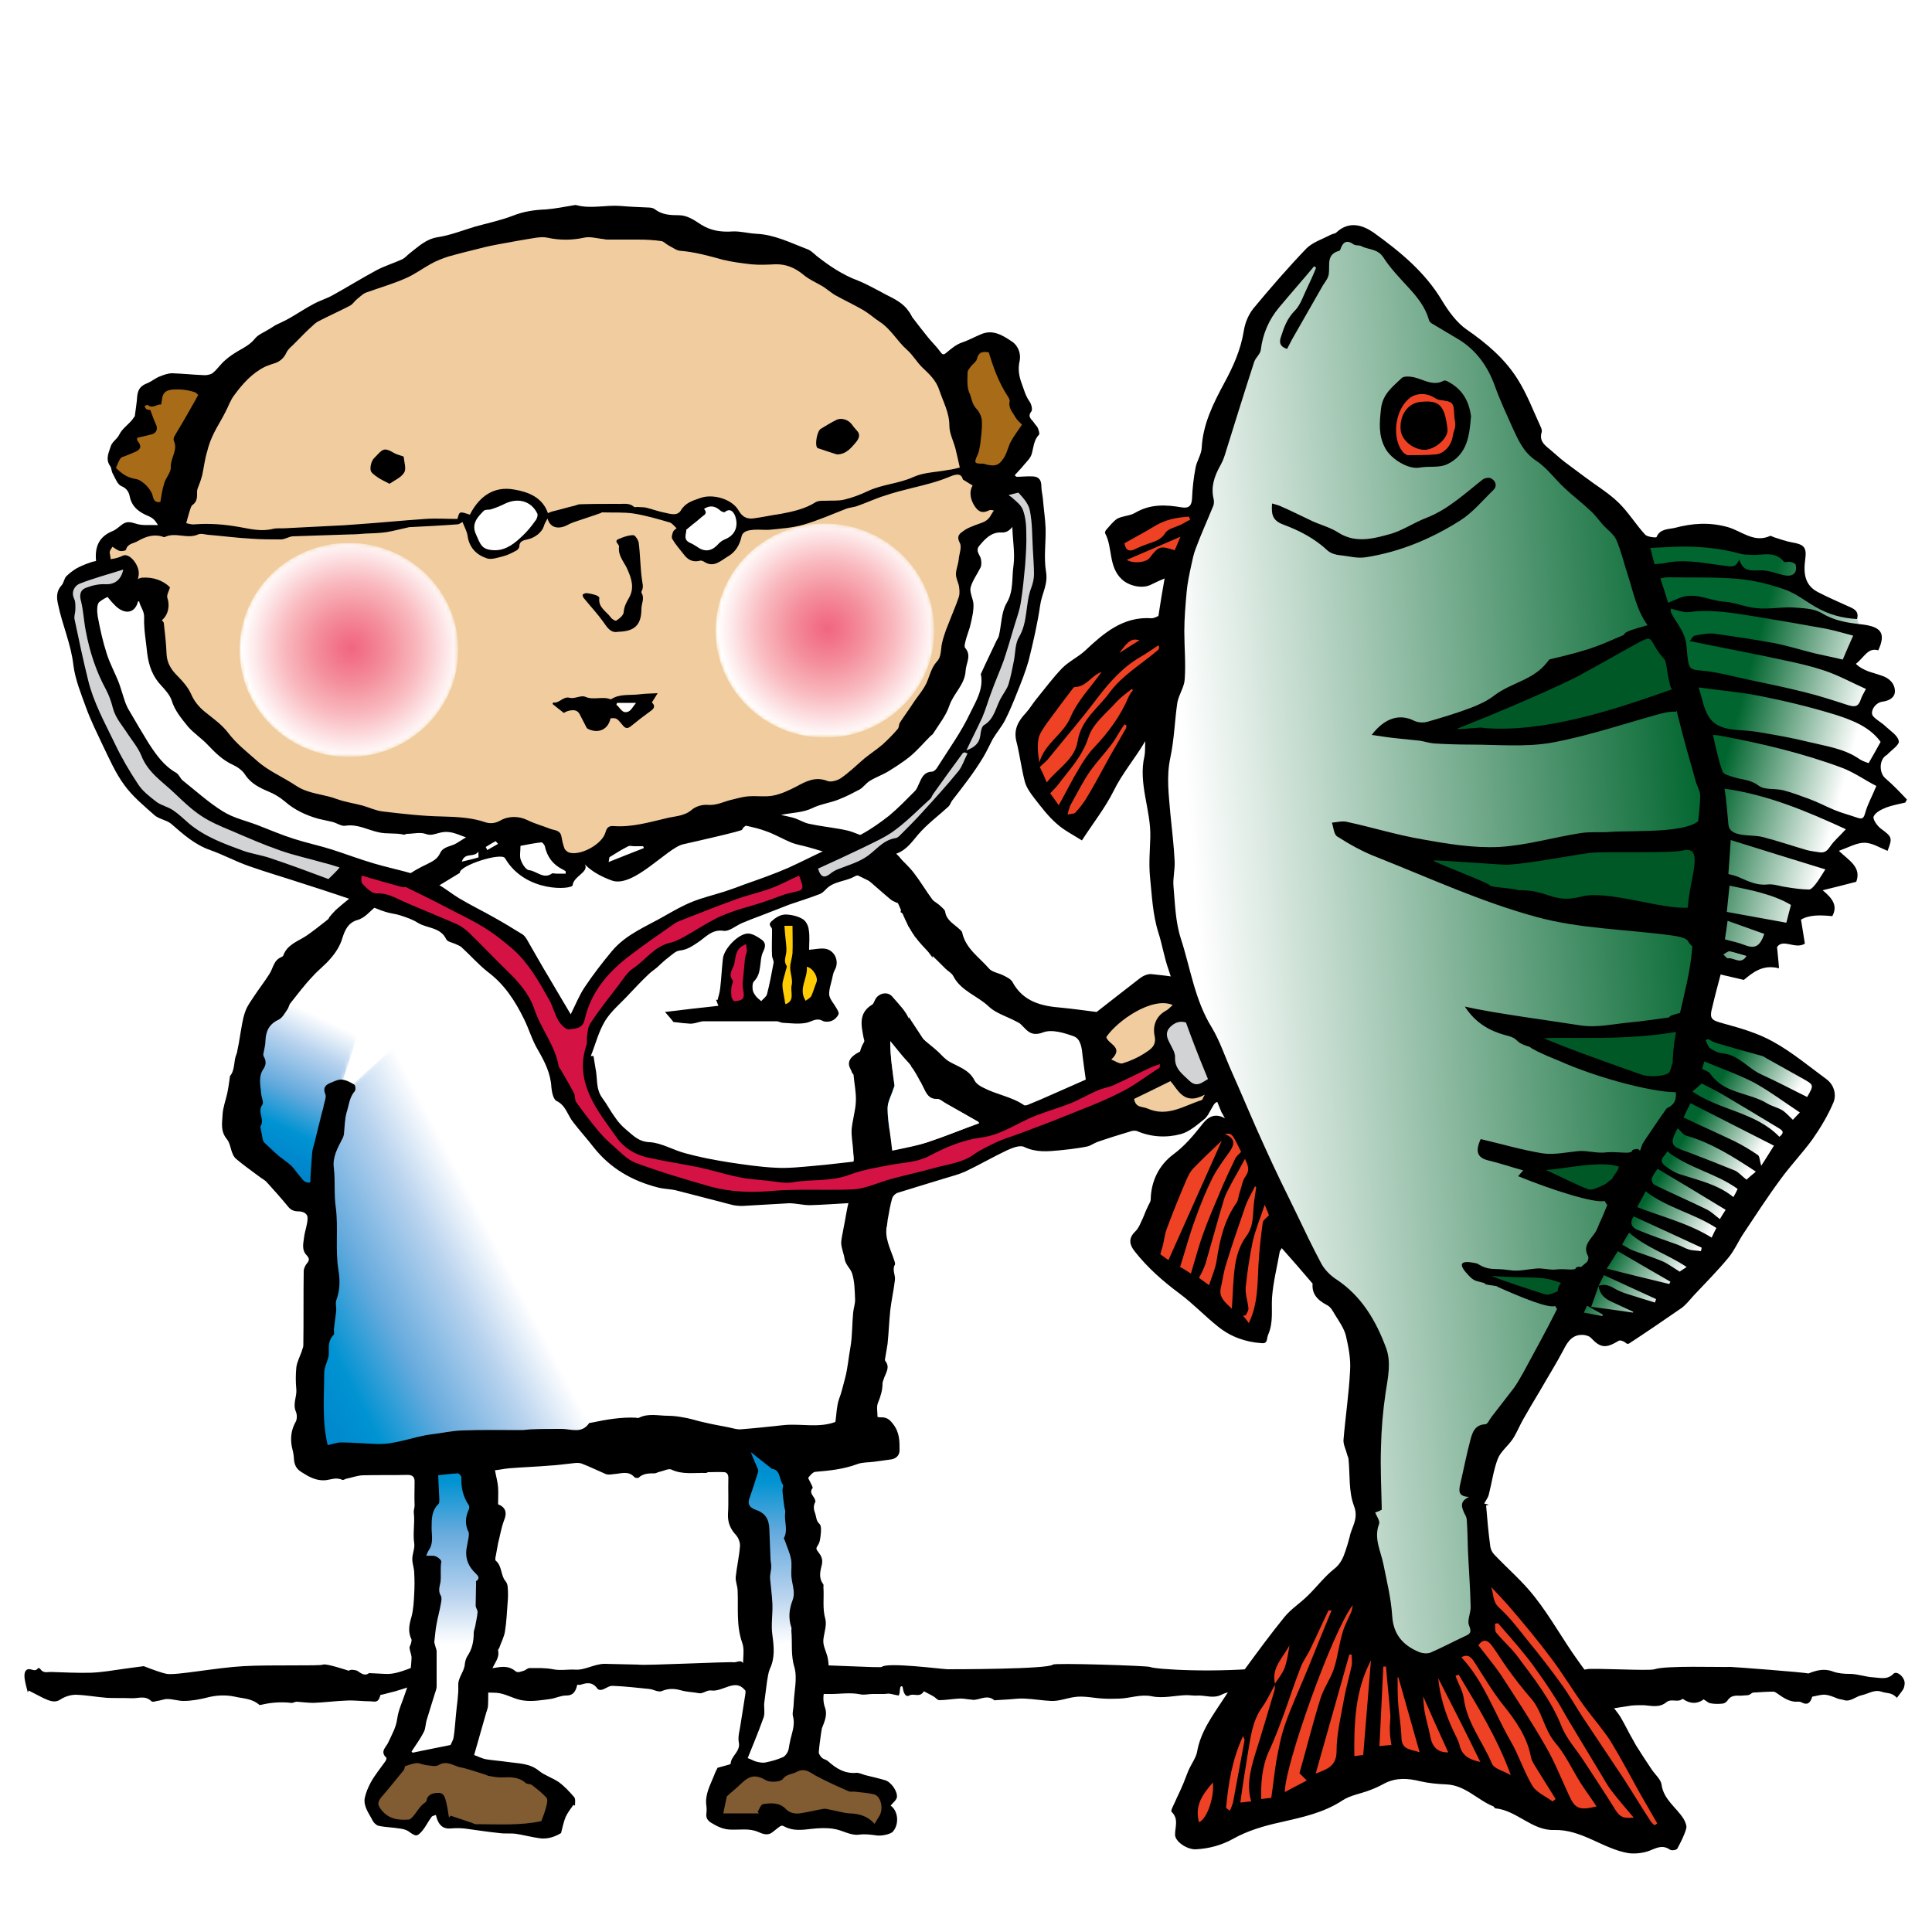 <?xml version="1.0" encoding="utf-8"?>
<!-- Generator: Adobe Illustrator 26.3.1, SVG Export Plug-In . SVG Version: 6.00 Build 0)  -->
<svg version="1.1" id="Layer_2" xmlns="http://www.w3.org/2000/svg" xmlns:xlink="http://www.w3.org/1999/xlink" x="0px" y="0px"
	 viewBox="0 0 500 500" style="enable-background:new 0 0 500 500;" xml:space="preserve">
<style type="text/css">
	.st0{clip-path:url(#SVGID_00000178205071221915338540000018043970377763109559_);fill:#815B31;}
	.st1{clip-path:url(#SVGID_00000178205071221915338540000018043970377763109559_);}
	.st2{fill:#FFFFFF;}
	.st3{fill:#D51244;}
	.st4{fill:#FFCB05;}
	.st5{fill:#A86B17;}
	.st6{fill:#F0CC9E;}
	.st7{filter:url(#Adobe_OpacityMaskFilter);}
	
		.st8{clip-path:url(#SVGID_00000132778026235590470860000008343240481627566500_);fill:url(#SVGID_00000047022954350683614490000005325236498282298506_);}
	
		.st9{clip-path:url(#SVGID_00000132778026235590470860000008343240481627566500_);mask:url(#SVGID_00000070115667481871531830000009036427917642532257_);fill:url(#SVGID_00000101076797562128046560000011850576820413085874_);}
	.st10{filter:url(#Adobe_OpacityMaskFilter_00000142172705165553399020000005190195257409471673_);}
	
		.st11{clip-path:url(#SVGID_00000146478358343103552910000017029303144634885782_);fill:url(#SVGID_00000147901904929297776620000001162301463566815633_);}
	
		.st12{clip-path:url(#SVGID_00000146478358343103552910000017029303144634885782_);mask:url(#SVGID_00000086664424473490805400000009932250923451397527_);fill:url(#SVGID_00000050637689686258159410000001967840385374954647_);}
	.st13{filter:url(#Adobe_OpacityMaskFilter_00000058590624365280108410000001771364256111271062_);}
	.st14{clip-path:url(#SVGID_00000126310854161812034610000017924850635288125628_);}
	
		.st15{clip-path:url(#SVGID_00000030477419621533281040000000471770960150330043_);fill:url(#SVGID_00000098208603188080382140000009818921156512302777_);}
	
		.st16{clip-path:url(#SVGID_00000126310854161812034610000017924850635288125628_);mask:url(#SVGID_00000084519352697199610070000007940987907924508090_);fill:url(#SVGID_00000062168472723243230360000005750032920369287083_);}
	.st17{filter:url(#Adobe_OpacityMaskFilter_00000062159903004993197620000007894201290839019702_);}
	.st18{clip-path:url(#SVGID_00000001637144787497017680000016564244979756088495_);}
	
		.st19{clip-path:url(#SVGID_00000041982401642859843100000002450655264467880102_);fill:url(#SVGID_00000023967616997640672990000000562737237993604243_);}
	
		.st20{clip-path:url(#SVGID_00000001637144787497017680000016564244979756088495_);mask:url(#SVGID_00000108293641231261663620000003362499178714698670_);fill:url(#SVGID_00000109710938719118546580000002560534709344637612_);}
	.st21{filter:url(#Adobe_OpacityMaskFilter_00000080207712761602092760000000602059070807267736_);}
	.st22{clip-path:url(#SVGID_00000180358178341741153460000001547450644477804440_);}
	
		.st23{clip-path:url(#SVGID_00000008835484270659579430000000075971834443735487_);fill:url(#SVGID_00000094603394366069157670000002899263165593450890_);}
	
		.st24{clip-path:url(#SVGID_00000180358178341741153460000001547450644477804440_);mask:url(#SVGID_00000002368204964256844320000011307864753590899078_);fill:url(#SVGID_00000011750284580752325970000013631683758644307645_);}
	.st25{fill:#D1D3D4;}
	.st26{clip-path:url(#SVGID_00000076584905089032822310000014086732961731723937_);}
	.st27{filter:url(#Adobe_OpacityMaskFilter_00000174596433397431724070000000654690277171282056_);}
	
		.st28{clip-path:url(#SVGID_00000019664352720024682950000001687568374104593553_);fill:url(#SVGID_00000021084254792286570890000013672876043237985962_);}
	
		.st29{clip-path:url(#SVGID_00000019664352720024682950000001687568374104593553_);mask:url(#SVGID_00000007399548083775618460000000220698423642102150_);fill:url(#SVGID_00000093147606588722139580000008755715707579742907_);}
	.st30{clip-path:url(#SVGID_00000019657047475799967160000009158731414950365363_);}
	.st31{filter:url(#Adobe_OpacityMaskFilter_00000119840051070769355080000015964774243508895152_);}
	
		.st32{clip-path:url(#SVGID_00000181788532262242518880000005897323382352642215_);fill:url(#SVGID_00000147917680689662211950000003194269952426244498_);}
	
		.st33{clip-path:url(#SVGID_00000181788532262242518880000005897323382352642215_);mask:url(#SVGID_00000093863737023726107680000003497639705219591303_);fill:url(#SVGID_00000130608153591446946160000002574773725061643191_);}
	
		.st34{clip-path:url(#SVGID_00000021817464178995905790000014500832866891636869_);fill:url(#SVGID_00000106147529777879469640000009652309290432394137_);}
	.st35{fill:#EF4123;}
	.st36{fill:#005826;}
	
		.st37{clip-path:url(#SVGID_00000132770467408910835980000017373004647856234659_);fill:url(#SVGID_00000041982805773806376190000001927975777563911092_);}
	
		.st38{clip-path:url(#SVGID_00000008124379855359534100000015523555668676989617_);fill:url(#SVGID_00000057143614594161833850000011175954019287773827_);}
</style>
<g>
	<defs>
		<rect id="SVGID_1_" x="6.2" y="-15" width="487.7" height="494.7"/>
	</defs>
	<clipPath id="SVGID_00000000943057514587499240000009242708400832211845_">
		<use xlink:href="#SVGID_1_"  style="overflow:visible;"/>
	</clipPath>
	<path style="clip-path:url(#SVGID_00000000943057514587499240000009242708400832211845_);fill:#815B31;" d="M99.6,460.5
		c0.9-1.2,4-5.2,4-5.2l8.1-0.9l6.9,0.3l9,2.9l7.8,1.4l9.5,5.8l-3.5,9.5l-8.7-1.2l-7.5-0.3l-11-1.4l-1.7-4.9l-5.5,5.8l-8.7-1.2
		l-2.9-5.2L99.6,460.5z"/>
	<polygon style="clip-path:url(#SVGID_00000000943057514587499240000009242708400832211845_);fill:#815B31;" points="188.7,460.2 
		184.9,466.3 184.9,470 190.7,471.2 200.9,470.6 204.9,471.2 213.6,470.9 225.2,473.2 228.6,472.6 228.9,462.8 219.4,461.1 
		208.1,455.3 199.1,458.2 193.6,457.6 	"/>
	<path style="clip-path:url(#SVGID_00000000943057514587499240000009242708400832211845_);" d="M156.5,430.6c-2.7,0-5.1,1.7-7.7,1.5
		c-1.9-0.1-3.8,0.3-5.7-0.1c-2-0.4-4.1-0.3-6.1-0.3c-0.5,0-1,0.6-1.5,0.7c-0.7,0.2-1.5,0.6-2.1,0.1c-1.9-1.6-3.9-1.1-5.8-0.8
		c-1.8,0.3-3.6,0.1-5.4,0.1c-3.2,0.1-6.4-0.2-9.6-1.1c-1.9-0.5-3.7,0.1-5.5,0.7c-2.5,0.9-5,2-7.5,1.8c-1.3-0.1-2.7-0.1-4.1-0.2
		c-1.4,1.1-2.7-0.6-3.3-0.7c-1.7-0.4-1.9,0.1-1.9,0.1s-6-2-6.7-1.6c-0.7,0.4-13.4,0-20.6,0.4c-7.2,0.4-17.2,2.4-19.8,2
		c-1.2-0.2-3.7-1.1-6-2c-1.8,0.2-3.5,0.5-5.2,0.7c-2.8,0.4-5.7,0.9-8.5,1c-3.5,0.1-6.9-0.1-10.4-0.2c-0.9,0-1.9,0.4-2.7-0.8
		c-0.1-0.2-0.5-0.3-0.6-0.1c-0.7,0.8-1.3,0.3-2,0.2c-1.1-0.2-1.7,0.7-1.4,2.6c0.2,1.2,0.5,2.3,0.8,3.4c0.1-0.2,0.1-0.3,0.2-0.5
		c1.2,0.6,2.5,1.3,3.7,1.9c1.5,0.7,3,1.4,4.4,0.5c1.4-0.9,2.8-1.3,4.2-1.3c2.7,0.1,5.4,0.6,8,0.8c2.1,0.1,4.2,0,6.3,0.1
		c1.7,0.1,3.5-0.8,5.1,0.7c0.4,0.4,1,0.1,1.6,0c0.9-0.1,1.7-0.5,2.6-0.5c1.4,0,2.8,0.5,4.2,0.5c2.1,0,4.2-0.4,6.2-0.9
		c2.3-0.6,4.8-0.7,7.1-0.2c2.1,0.5,4.3,0.4,6.3,2.1c0.1,0.1,0.3,0,0.5,0c2.5-0.6,5.1-0.8,7.7-0.5c0.5,0.1,1-0.3,1.5-0.3
		c1.4,0.1,2.9,0.3,4.3,0.3c2.9-0.1,5.8-0.5,8.7-0.6c2-0.1,4,0.2,6.1,0.2c0.9,0,2,0.6,2.5-1.5c0.1-0.3,0.5-0.2,0.8-0.3
		c1-0.3,2-0.5,3.1-0.8c2.4-0.7,4.8-1.6,7.2-2.2c1.5-0.4,3-0.5,4.3,1.3c0.5,0.7,1.3,0.6,2,0.9c1.3,0.6,2.5,0.1,3.8,0
		c2.1-0.1,4.2,0.2,6.2,0.3c1.2,0.1,2.4,0,3.5,0.2c2.1,0.4,4.2,1.7,6.3,1.9c2.2,0.3,4.5-0.1,6.8-0.4c1.4-0.2,2.7-0.9,4.1-0.9
		c1.4,0,2.4-0.5,2.9-2.8c0.3,0,0.6,0.1,0.9,0c1.5-0.5,3-0.8,4.3,1c0.3,0.4,0.8,0.4,1.2,0.3c1-0.3,1.9-1.1,2.8-1
		c3.1,0.1,6.3,0.5,9.4,0.8c1.2,0.1,2.4,1,3.4,0.5c1.7-0.7,3.3-0.6,5-0.1c1.5,0.4,3,0.4,4.5,0.7c1.1,0.2,2-0.9,3.2-0.7
		c1.5,0.2,3-0.6,4.6-1.1c1.4-0.4,2.7-0.6,4,0.9c0.4,0.4,1,0.5,1.5,0.5c2.9,0.2,5.8-0.3,8.7,0.2c3.7,0.5,7.4,0.3,11.2,0.4
		c2.9,0.1,5.8-0.5,8.6,0.1c1,0.2,2.1-0.1,3.1-0.1c1,0,2,0,3,0c0.4,0,0.8-0.1,1.2-0.1c0.9,0.1,1.8,0.4,2.6,0.5
		c0.1-0.4,0.2-0.5,0.2-0.6c0.1-0.6,0.1-1.5,0.3-1.7c0.6-0.4,0.5,0.4,0.7,1.1c0.3,1,0.8,1.6,1.5,1.2c1.2-0.7,2.7,0.7,3.8-1.1
		c0.9,0.5,1.8,0.9,2.6,1.4c0.5,0.3,0.9,0.9,1.4,0.9c1.6,0,3.2-0.3,4.9-0.4c0.9-0.1,1.9,0.1,2.8,0.2c0.5,0,1,0.2,1.5,0.1
		c1.7-0.2,3.3-1.3,5,0.1c0.1,0.1,0.3,0,0.5,0c1.1-0.1,2.2-0.1,3.3-0.2c1.4-0.1,2.8-0.3,4.2-0.2c2.2,0.1,4.5,0.5,6.7,0.6
		c2,0.1,4-0.7,6-1c2.5-0.4,5.1,0.3,7.7,0.4c1.3,0.1,2.7,0,4,0c2.8-0.1,5.5-1.2,8.4-0.6c2.9,0.6,5.9-0.2,8.9-0.3
		c1.1,0,2.1,0.2,3.2,0.1c2,0,3.9,0.8,5.9-0.2c1.6-0.8,3.3-1.1,4.8,0.2c1.3,1.2,2.7,1.2,4.1,1.2c0.6,0,1.3,0.3,1.9,0.4
		c0.4,0.1,0.9,0.1,1.3,0c1.8-0.2,3.6-0.4,5.5-0.6c0.6,0,1.2,0.1,1.7,0.3c2.1,0.8,4.2,1.8,6.5,0.9c0.8-0.3,1.8-0.9,2.7,0.3
		c0.2,0.3,0.8-0.1,1.1-0.3c0.3-0.1,0.5-0.7,0.7-0.7c1.5,0.3,2.9-0.6,4.4-1.1c0.5-0.1,1-0.5,1.4-0.1c1.5,1.5,3.2,0.4,4.8,1
		c0.6,0.2,1.2,0.3,1.7,0c1.4-0.8,2.8-0.4,4.1,0.3c0.2,0.1,0.6,0.2,0.8,0.1c2-1.3,4-0.4,6,0c2.3,0.4,4.8,1.5,6.6-2.4
		c-0.1,0.6-0.2,1.3-0.3,2.3c0.6-0.5,0.9-0.8,1.3-1.1c0.1,1.5,0.7,2,1.6,1.9c0.9-0.1,1.8,0,2.6,0.1c1.1,0.1,2.1-0.1,2.6-2.2
		c0.2,0.7,0.4,1.2,0.5,1.7c0.6-0.2,1.1-0.4,1.6-0.6c0.9-0.4,1.8-0.4,2.6,0.3c1.9,1.7,3.9,2.7,6,2.7c1,0,2-0.6,3.1-0.8
		c3.1-0.6,6.1-1.2,9.2-1.7c0.3-0.1,0.6,0,0.9,0.1c3.2,1.3,6.5,1.8,9.8,1.3c1.5-0.2,3-0.5,4.5-0.7c1-0.1,2-0.1,3.1-0.1
		c2,0.1,4.1,0.8,6-0.8c1.3-1,2.8,0.2,4.1-0.8c0.1-0.1,0.2,0,0.3,0.1c1.8,1.2,3.6,1.2,5.2,0c0.7,0.4,1.2,0.9,1.7,1
		c1,0.2,2.1,0.2,3.1,0.1c0.4,0,1-0.3,1.3-0.7c1.2-1.9,2.8-1.2,4.1-1.4c0.7-0.1,1.4,0.1,2.1-0.5c0.3-0.3,0.8-0.3,1.2-0.3
		c1.5-0.1,3.1-0.2,4.6-0.2c0.3,0,0.7,0.3,1,0.5c1.5,1.1,3,2,4.6,2.1c0.6,0,1.2-0.1,1.7,0.2c1.3,0.7,2.2,0.3,2.7-1.5
		c1.2-0.2,2.3-0.6,3.4-0.5c1.1,0.1,2.2,0.6,3.2,1c0.6,0.2,1.1,0.2,1.7,0.4c1.6,0.5,3-1,4.6-1.3c1.7-0.4,3.2-1.5,5-0.9
		c1.3,0.5,2.7,0.1,4,1.6c0.6-0.8,1.2-1.5,1.7-2.3c0.2-0.4,0.4-1.3,0.3-1.8c-0.2-1.5-2.1-3-2.9-2.1c-1.6,1.6-3.4,1-5.1,0.9
		c-2.1-0.1-4.1-0.9-6.2-0.9c-1.4,0-2.9-0.1-4.3-0.6c-2.3-0.9-4.4-0.3-6.4,0.5c-0.8-0.3-19.4-1.7-20.1-1.7
		c-2.8,0.1-16.9-0.4-19.7,0.6c-1.4,0.5-16.2-0.4-17.6,0c-2.3,0.7-15.8-0.4-18.1-0.6c-1.6-0.1-16.5-0.9-18.1-0.6
		c-1.1,0.2-15.5-0.2-16.5-0.6c-5.3-1.7-11.5,1.6-12.8,1.2c-0.4-0.1-15,0-15.5,0c-14.9,1.7-30.9,0.6-32,0c-0.6-0.3-24.6-1.1-25.1-0.6
		c-1.2,1.2-25.9,1.2-27.2,1.2c-1.4,0-15.7-1.9-17.1-0.6c-0.3,0.3-14.9-0.6-21.9-0.6c-4.3,0-9.4,0.6-10.9,0.7c-0.6,0-1.3,0.2-1.9-0.1
		c-0.6-0.2-1.1-1.2-1.7-1.4c-0.6-0.2-1.2,0.2-1.8,0.2c-1.6-0.2-23.2,0.9-24.8,0.6"/>
</g>
<polygon class="st2" points="93,234.9 77.9,247.9 67.8,261.5 62.9,281.1 62.6,295.3 71.3,305.7 83.1,313 82.3,341.6 80.5,357.2 
	79.7,378 109.2,376 109.7,393.4 108.3,403.8 109.7,424 108.3,440.5 103.1,454.4 118.7,454.7 125.9,429.2 128.3,412.5 123.9,395.7 
	125.4,375.7 191,376.6 191.9,392.2 195.6,399.4 196.5,432.4 191.6,457 199.4,458.7 207.8,454.4 210.1,422.3 205.8,374.3 
	222.8,372.5 226.3,328.9 224,309.5 225.2,297.9 239.9,289.2 227.8,256.3 241.1,239.8 225.4,221.3 192.2,211.1 182.1,210 
	160.1,216.6 148.6,224.7 141.8,216.9 132.6,213.7 121.9,218.4 111.5,227.6 102.5,231.1 "/>
<polygon class="st3" points="187.5,261.5 193.9,261.5 193.6,253.7 195.4,244.1 192.8,242.4 187.8,247.6 "/>
<polygon class="st4" points="199.4,262.1 212.1,261.8 213.3,249.6 206.9,247.3 206.6,239.2 202.6,237.8 201.1,240.9 201.7,251.1 "/>
<g>
	<path class="st5" d="M47.6,122.1l8.7-21.7l-13.9-1.4l-6.1,3.2l0.6,6.1l-6.4,7.8l-1.2,3.2l0.6,3.8c0,0,5.2,2.6,5.8,4
		c0.6,1.4,3.2,5.8,3.2,5.8l5.8,0.6L47.6,122.1z"/>
	<polygon class="st5" points="249.2,92.3 246,98 249.7,112.2 250.6,121.5 256.4,123.5 262.8,120 265.6,111.4 263,100.4 257.8,88.8 
		252.6,88.5 	"/>
</g>
<polygon class="st6" points="90.3,75.4 74.5,86.7 61.6,95 52.5,108.9 44.2,137.1 35.1,138 26.9,140.6 27.3,149.2 30.8,154.9 
	37.7,152.7 40.8,170.5 47.7,182.7 64.2,198.3 78.3,209.2 87.6,210 102.8,212.2 130.1,215.2 142.3,216.5 146.6,223 152.7,223.4 
	161.4,216.5 182.2,210.4 202.2,208.3 220.8,202.6 239,188.3 249.4,159.7 251.6,139.3 258.6,135.4 263.8,129.7 260.3,123.6 
	252.1,122.3 249,112.8 249,106.7 244.7,95.4 235.6,85.5 218.2,74.6 201.3,64.2 186.7,62.1 167.4,57.7 154,57.3 137.5,59.7 
	111.9,65.1 "/>
<polygon class="st6" points="283.4,266.4 293.3,257.6 305,257 306.2,260.5 300.9,264.6 300.9,273.4 305,280.4 314.9,282.1 
	310.2,289.7 291.5,289.2 288,286.2 "/>
<polygon class="st2" points="130,128.1 124.2,131 121.3,135.4 123.6,141.7 128.3,143.5 132,142.6 139.2,136.2 140.4,131.9 
	136.1,128.1 "/>
<polygon class="st2" points="180,131 176.8,134.8 176.3,140 180,144 185.5,143.7 189.9,140 192.2,135.9 189.6,131 184.4,129.3 "/>
<g>
	<defs>
		<polygon id="SVGID_00000151520443816803553290000013393927570075967137_" points="108.9,377.5 109.5,392.5 108.3,403.5 110,419.7 
			108.3,439.4 101.9,456.1 118.7,455 123.3,433 129.1,414.5 124.5,397.1 123.3,375.1 		"/>
	</defs>
	<clipPath id="SVGID_00000086655606075456571010000005006561274447059384_">
		<use xlink:href="#SVGID_00000151520443816803553290000013393927570075967137_"  style="overflow:visible;"/>
	</clipPath>
	<defs>
		<filter id="Adobe_OpacityMaskFilter" filterUnits="userSpaceOnUse" x="101.9" y="375.1" width="27.2" height="81">
			<feColorMatrix  type="matrix" values="1 0 0 0 0  0 1 0 0 0  0 0 1 0 0  0 0 0 1 0"/>
		</filter>
	</defs>
	
		<mask maskUnits="userSpaceOnUse" x="101.9" y="375.1" width="27.2" height="81" id="SVGID_00000021828572649769468740000013203078006288815540_">
		<g class="st7">
			
				<linearGradient id="SVGID_00000145048423527271900210000009101557537193896878_" gradientUnits="userSpaceOnUse" x1="3011.081" y1="2230.716" x2="3012.358" y2="2230.716" gradientTransform="matrix(0 44.857 44.857 0 -99947.93 -134700.188)">
				<stop  offset="0" style="stop-color:#FFFFFF"/>
				<stop  offset="1.012730e-03" style="stop-color:#FFFFFF"/>
				<stop  offset="9.211162e-02" style="stop-color:#F1F1F1"/>
				<stop  offset="0.263" style="stop-color:#CDCDCD"/>
				<stop  offset="0.496" style="stop-color:#939393"/>
				<stop  offset="0.779" style="stop-color:#434343"/>
				<stop  offset="1" style="stop-color:#000000"/>
			</linearGradient>
			
				<rect x="101.9" y="375.1" style="clip-path:url(#SVGID_00000086655606075456571010000005006561274447059384_);fill:url(#SVGID_00000145048423527271900210000009101557537193896878_);" width="27.2" height="81"/>
		</g>
	</mask>
	
		<linearGradient id="SVGID_00000090992303849608573430000006094381324115745720_" gradientUnits="userSpaceOnUse" x1="3011.081" y1="2230.716" x2="3012.358" y2="2230.716" gradientTransform="matrix(0 44.857 44.857 0 -99947.938 -134700.203)">
		<stop  offset="0" style="stop-color:#0083CA"/>
		<stop  offset="1.012730e-03" style="stop-color:#0083CA"/>
		<stop  offset="9.211162e-02" style="stop-color:#0087CC"/>
		<stop  offset="0.263" style="stop-color:#0093D2"/>
		<stop  offset="0.496" style="stop-color:#65AADD"/>
		<stop  offset="0.779" style="stop-color:#B7D2EE"/>
		<stop  offset="1" style="stop-color:#FFFFFF"/>
	</linearGradient>
	
		<rect x="101.9" y="375.1" style="clip-path:url(#SVGID_00000086655606075456571010000005006561274447059384_);mask:url(#SVGID_00000021828572649769468740000013203078006288815540_);fill:url(#SVGID_00000090992303849608573430000006094381324115745720_);" width="27.2" height="81"/>
</g>
<g>
	<defs>
		<polygon id="SVGID_00000088843038588639938390000000619260358166879881_" points="188.7,374 192.8,391.9 193.9,404.7 198,434.2 
			190.4,457.3 200.3,457.9 208.4,455 209,430.1 209.5,411 206.1,390.2 206.6,374 		"/>
	</defs>
	<clipPath id="SVGID_00000132076932745063335670000011310867256520735668_">
		<use xlink:href="#SVGID_00000088843038588639938390000000619260358166879881_"  style="overflow:visible;"/>
	</clipPath>
	<defs>
		
			<filter id="Adobe_OpacityMaskFilter_00000183932077166012458100000012957750554459540869_" filterUnits="userSpaceOnUse" x="188.7" y="374" width="20.8" height="83.9">
			<feColorMatrix  type="matrix" values="1 0 0 0 0  0 1 0 0 0  0 0 1 0 0  0 0 0 1 0"/>
		</filter>
	</defs>
	
		<mask maskUnits="userSpaceOnUse" x="188.7" y="374" width="20.8" height="83.9" id="SVGID_00000153681523223439463720000003795976183173855145_">
		<g style="filter:url(#Adobe_OpacityMaskFilter_00000183932077166012458100000012957750554459540869_);">
			
				<linearGradient id="SVGID_00000084530560514823876400000013782856932081224369_" gradientUnits="userSpaceOnUse" x1="3011.081" y1="2231.12" x2="3012.358" y2="2231.12" gradientTransform="matrix(0 44.857 44.857 0 -99882.453 -134700.188)">
				<stop  offset="0" style="stop-color:#FFFFFF"/>
				<stop  offset="1.012730e-03" style="stop-color:#FFFFFF"/>
				<stop  offset="9.211162e-02" style="stop-color:#F1F1F1"/>
				<stop  offset="0.263" style="stop-color:#CDCDCD"/>
				<stop  offset="0.496" style="stop-color:#939393"/>
				<stop  offset="0.779" style="stop-color:#434343"/>
				<stop  offset="1" style="stop-color:#000000"/>
			</linearGradient>
			
				<rect x="188.7" y="374" style="clip-path:url(#SVGID_00000132076932745063335670000011310867256520735668_);fill:url(#SVGID_00000084530560514823876400000013782856932081224369_);" width="20.8" height="83.9"/>
		</g>
	</mask>
	
		<linearGradient id="SVGID_00000148660725842499397840000002995436679079824525_" gradientUnits="userSpaceOnUse" x1="3011.081" y1="2231.12" x2="3012.358" y2="2231.12" gradientTransform="matrix(0 44.857 44.857 0 -99882.461 -134700.203)">
		<stop  offset="0" style="stop-color:#0083CA"/>
		<stop  offset="1.012730e-03" style="stop-color:#0083CA"/>
		<stop  offset="9.211162e-02" style="stop-color:#0087CC"/>
		<stop  offset="0.263" style="stop-color:#0093D2"/>
		<stop  offset="0.496" style="stop-color:#65AADD"/>
		<stop  offset="0.779" style="stop-color:#B7D2EE"/>
		<stop  offset="1" style="stop-color:#FFFFFF"/>
	</linearGradient>
	
		<rect x="188.7" y="374" style="clip-path:url(#SVGID_00000132076932745063335670000011310867256520735668_);mask:url(#SVGID_00000153681523223439463720000003795976183173855145_);fill:url(#SVGID_00000148660725842499397840000002995436679079824525_);" width="20.8" height="83.9"/>
</g>
<g>
	<defs>
		<polygon id="SVGID_00000097487037327178701820000000134791476071899807_" points="85.8,239.3 68.3,260.5 62,287.5 67.8,302.9 
			81.6,313.5 86.3,287 104.9,230.3 		"/>
	</defs>
	<clipPath id="SVGID_00000160913224817024325380000002815553711011908279_">
		<use xlink:href="#SVGID_00000097487037327178701820000000134791476071899807_"  style="overflow:visible;"/>
	</clipPath>
	<defs>
		
			<filter id="Adobe_OpacityMaskFilter_00000056408813627372146290000007340956328632854673_" filterUnits="userSpaceOnUse" x="29.6" y="213.6" width="107.6" height="116.5">
			<feColorMatrix  type="matrix" values="1 0 0 0 0  0 1 0 0 0  0 0 1 0 0  0 0 0 1 0"/>
		</filter>
	</defs>
	
		<mask maskUnits="userSpaceOnUse" x="29.6" y="213.6" width="107.6" height="116.5" id="SVGID_00000042701740031651941750000002845616032483819673_">
		<g style="filter:url(#Adobe_OpacityMaskFilter_00000056408813627372146290000007340956328632854673_);">
			<g>
				<defs>
					
						<rect id="SVGID_00000011712274741297066110000006858800362167761821_" x="36.7" y="234.6" transform="matrix(0.431 -0.902 0.902 0.431 -197.851 229.852)" width="93.5" height="74.5"/>
				</defs>
				
					<clipPath id="SVGID_00000001625194949029232480000011874337376428356770_" style="clip-path:url(#SVGID_00000160913224817024325380000002815553711011908279_);">
					<use xlink:href="#SVGID_00000011712274741297066110000006858800362167761821_"  style="overflow:visible;"/>
				</clipPath>
				
					<linearGradient id="SVGID_00000018940877478810752080000006870025450861871023_" gradientUnits="userSpaceOnUse" x1="3052.142" y1="2439.487" x2="3053.419" y2="2439.487" gradientTransform="matrix(13.684 -28.611 -28.611 -13.684 28100.584 121008.977)">
					<stop  offset="0" style="stop-color:#FFFFFF"/>
					<stop  offset="1.012730e-03" style="stop-color:#FFFFFF"/>
					<stop  offset="9.211162e-02" style="stop-color:#F1F1F1"/>
					<stop  offset="0.263" style="stop-color:#CDCDCD"/>
					<stop  offset="0.496" style="stop-color:#939393"/>
					<stop  offset="0.779" style="stop-color:#434343"/>
					<stop  offset="1" style="stop-color:#000000"/>
				</linearGradient>
				
					<polygon style="clip-path:url(#SVGID_00000001625194949029232480000011874337376428356770_);fill:url(#SVGID_00000018940877478810752080000006870025450861871023_);" points="
					-15.7,308.5 49.7,171.8 182.6,235.3 117.2,372 				"/>
			</g>
		</g>
	</mask>
	
		<linearGradient id="SVGID_00000150082030856432062920000006273276355051567011_" gradientUnits="userSpaceOnUse" x1="3052.142" y1="2439.487" x2="3053.419" y2="2439.487" gradientTransform="matrix(13.684 -28.611 -28.611 -13.684 28100.584 121009)">
		<stop  offset="0" style="stop-color:#0083CA"/>
		<stop  offset="1.012730e-03" style="stop-color:#0083CA"/>
		<stop  offset="9.211162e-02" style="stop-color:#0087CC"/>
		<stop  offset="0.263" style="stop-color:#0093D2"/>
		<stop  offset="0.496" style="stop-color:#65AADD"/>
		<stop  offset="0.779" style="stop-color:#B7D2EE"/>
		<stop  offset="1" style="stop-color:#FFFFFF"/>
	</linearGradient>
	
		<polygon style="clip-path:url(#SVGID_00000160913224817024325380000002815553711011908279_);mask:url(#SVGID_00000042701740031651941750000002845616032483819673_);fill:url(#SVGID_00000150082030856432062920000006273276355051567011_);" points="
		29.6,298 70,213.6 137.2,245.8 96.9,330.1 	"/>
</g>
<g>
	<defs>
		<polygon id="SVGID_00000047044417507448058630000004377797216268623496_" points="225.6,298.1 239.9,288.6 227.2,255.7 
			239.3,242.5 221.9,222.9 		"/>
	</defs>
	<clipPath id="SVGID_00000122689394335330835440000001048359796911173790_">
		<use xlink:href="#SVGID_00000047044417507448058630000004377797216268623496_"  style="overflow:visible;"/>
	</clipPath>
	<defs>
		
			<filter id="Adobe_OpacityMaskFilter_00000145776832226385464980000001219063082296727181_" filterUnits="userSpaceOnUse" x="209.5" y="220" width="42.8" height="81.1">
			<feColorMatrix  type="matrix" values="1 0 0 0 0  0 1 0 0 0  0 0 1 0 0  0 0 0 1 0"/>
		</filter>
	</defs>
	
		<mask maskUnits="userSpaceOnUse" x="209.5" y="220" width="42.8" height="81.1" id="SVGID_00000070818852892237384470000015064282351545356931_">
		<g style="filter:url(#Adobe_OpacityMaskFilter_00000145776832226385464980000001219063082296727181_);">
			<g>
				<defs>
					
						<rect id="SVGID_00000178177631041928980940000004187517731365886879_" x="215.7" y="221.9" transform="matrix(0.986 -0.167 0.167 0.986 -40.288 42.245)" width="30.3" height="77.1"/>
				</defs>
				
					<clipPath id="SVGID_00000023992682166820212310000002305538814379581321_" style="clip-path:url(#SVGID_00000122689394335330835440000001048359796911173790_);">
					<use xlink:href="#SVGID_00000178177631041928980940000004187517731365886879_"  style="overflow:visible;"/>
				</clipPath>
				
					<linearGradient id="SVGID_00000049936058015990793130000008570790335162033032_" gradientUnits="userSpaceOnUse" x1="3146.215" y1="2442.704" x2="3147.492" y2="2442.704" gradientTransform="matrix(-4.146 -24.465 -24.465 4.146 73042.055 67136.406)">
					<stop  offset="0" style="stop-color:#FFFFFF"/>
					<stop  offset="1.012730e-03" style="stop-color:#FFFFFF"/>
					<stop  offset="9.211162e-02" style="stop-color:#F1F1F1"/>
					<stop  offset="0.263" style="stop-color:#CDCDCD"/>
					<stop  offset="0.496" style="stop-color:#939393"/>
					<stop  offset="0.779" style="stop-color:#434343"/>
					<stop  offset="1" style="stop-color:#000000"/>
				</linearGradient>
				
					<polygon style="clip-path:url(#SVGID_00000023992682166820212310000002305538814379581321_);fill:url(#SVGID_00000049936058015990793130000008570790335162033032_);" points="
					210.7,308.1 196.1,222.2 251.1,212.9 265.6,298.8 				"/>
			</g>
		</g>
	</mask>
	
		<linearGradient id="SVGID_00000004535355089403345620000011207223879391732640_" gradientUnits="userSpaceOnUse" x1="3146.215" y1="2442.704" x2="3147.492" y2="2442.704" gradientTransform="matrix(-4.146 -24.465 -24.465 4.146 73042.055 67136.406)">
		<stop  offset="0" style="stop-color:#0083CA"/>
		<stop  offset="1.012730e-03" style="stop-color:#0083CA"/>
		<stop  offset="9.211162e-02" style="stop-color:#0087CC"/>
		<stop  offset="0.263" style="stop-color:#0093D2"/>
		<stop  offset="0.496" style="stop-color:#65AADD"/>
		<stop  offset="0.779" style="stop-color:#B7D2EE"/>
		<stop  offset="1" style="stop-color:#FFFFFF"/>
	</linearGradient>
	
		<polygon style="clip-path:url(#SVGID_00000122689394335330835440000001048359796911173790_);mask:url(#SVGID_00000070818852892237384470000015064282351545356931_);fill:url(#SVGID_00000004535355089403345620000011207223879391732640_);" points="
		222.4,301.1 209.5,225 239.4,220 252.3,296 	"/>
</g>
<g>
	<defs>
		<path id="SVGID_00000087400323772554770050000011554716652923090830_" d="M87.9,283.8l-1.6,8.5l-2.6,31.2l-3.2,30.2v24.9l0,0
			c0.2,0,92.9-0.7,93.4-2.3c0.5-1.6-49.8-125.9-49.8-125.9L87.9,283.8z"/>
	</defs>
	<clipPath id="SVGID_00000151512480771713260930000012839287839511744694_">
		<use xlink:href="#SVGID_00000087400323772554770050000011554716652923090830_"  style="overflow:visible;"/>
	</clipPath>
	<defs>
		
			<filter id="Adobe_OpacityMaskFilter_00000055667031841531729740000005644400009720824222_" filterUnits="userSpaceOnUse" x="27.9" y="211.8" width="199.1" height="205.3">
			<feColorMatrix  type="matrix" values="1 0 0 0 0  0 1 0 0 0  0 0 1 0 0  0 0 0 1 0"/>
		</filter>
	</defs>
	
		<mask maskUnits="userSpaceOnUse" x="27.9" y="211.8" width="199.1" height="205.3" id="SVGID_00000022527640235206360330000000805854737511796103_">
		<g style="filter:url(#Adobe_OpacityMaskFilter_00000055667031841531729740000005644400009720824222_);">
			<g>
				<defs>
					
						<rect id="SVGID_00000058575484857996639500000000096850322062123141_" x="56.2" y="235.9" transform="matrix(0.887 -0.462 0.462 0.887 -130.942 94.575)" width="142.6" height="157.1"/>
				</defs>
				
					<clipPath id="SVGID_00000052822992591446022570000009168053512504592813_" style="clip-path:url(#SVGID_00000151512480771713260930000012839287839511744694_);">
					<use xlink:href="#SVGID_00000058575484857996639500000000096850322062123141_"  style="overflow:visible;"/>
				</clipPath>
				
					<linearGradient id="SVGID_00000118399526502498418200000000047866792879811732_" gradientUnits="userSpaceOnUse" x1="3005.894" y1="2372.566" x2="3007.17" y2="2372.566" gradientTransform="matrix(47.576 -24.807 -24.807 -47.576 -84086.25 187792.188)">
					<stop  offset="0" style="stop-color:#FFFFFF"/>
					<stop  offset="1.012730e-03" style="stop-color:#FFFFFF"/>
					<stop  offset="9.211162e-02" style="stop-color:#F1F1F1"/>
					<stop  offset="0.263" style="stop-color:#CDCDCD"/>
					<stop  offset="0.496" style="stop-color:#939393"/>
					<stop  offset="0.779" style="stop-color:#434343"/>
					<stop  offset="1" style="stop-color:#000000"/>
				</linearGradient>
				
					<polygon style="clip-path:url(#SVGID_00000052822992591446022570000009168053512504592813_);fill:url(#SVGID_00000118399526502498418200000000047866792879811732_);" points="
					-56.2,255.7 184.5,130.2 311.2,373.2 70.5,498.7 				"/>
			</g>
		</g>
	</mask>
	
		<linearGradient id="SVGID_00000005980742781664309960000015022297299343398308_" gradientUnits="userSpaceOnUse" x1="3005.894" y1="2372.566" x2="3007.17" y2="2372.566" gradientTransform="matrix(47.576 -24.807 -24.807 -47.576 -84086.234 187792.188)">
		<stop  offset="0" style="stop-color:#0083CA"/>
		<stop  offset="1.012730e-03" style="stop-color:#0083CA"/>
		<stop  offset="9.211162e-02" style="stop-color:#0087CC"/>
		<stop  offset="0.263" style="stop-color:#0093D2"/>
		<stop  offset="0.496" style="stop-color:#65AADD"/>
		<stop  offset="0.779" style="stop-color:#B7D2EE"/>
		<stop  offset="1" style="stop-color:#FFFFFF"/>
	</linearGradient>
	
		<polygon style="clip-path:url(#SVGID_00000151512480771713260930000012839287839511744694_);mask:url(#SVGID_00000022527640235206360330000000805854737511796103_);fill:url(#SVGID_00000005980742781664309960000015022297299343398308_);" points="
		27.9,277.7 154.4,211.8 227,351.2 100.6,417.1 	"/>
</g>
<g>
	<path d="M209.4,245.8c1.4-0.1,2.6-0.4,3.9-0.3c2.6,0.2,4.1,3.2,2.7,5.6c-0.4,0.7-0.5,1.6-0.7,2.4c-0.3,1.3-0.8,2.7-0.7,4
		c0.2,1.2,1.2,2.2,1.8,3.3c0.3,0.5,0.8,1.3,0.6,1.7c-0.3,0.7-1,1.4-1.8,1.7c-0.7,0.3-1.7,0.3-2.3,0c-1.6-0.9-2.8,0.2-4.2,0.5
		c-2,0.4-4.1,0.1-6.1,0c-0.5,0-1.1-0.4-1.6-0.4c-6.3,0-12.6,0-18.8,0c-1,0-2,0.5-3,0.6c-0.7,0.1-1.5-0.1-2.3-0.1
		c-0.7-0.1-1.5-0.2-2.6-0.3c-0.4-0.5-1.2-1.5-2.2-2.6c4.8-0.6,9.2-1.1,13.8-1.6c-0.2-0.6-0.4-1.1-0.6-1.6c0.1,0,0.3,0.1,0.4,0.1
		c0.3-1.1,0.6-2.1,0.7-3.2c0.3-2.5,0.4-5.1,0.7-7.6c0.3-2.5,4-6.4,6.5-6.4c1.1,0,2.4,0.8,3.4,1.5c1.2,0.8,1.2,1.8,0.5,3.2
		c-0.6,1.2-0.6,2.7-0.8,4c-0.2,1.4-0.5,2.6-1.6,3.7c-0.4,0.4-0.4,1.5-0.3,2.2c0.1,0.6,0.5,1.2,0.9,1.7c0.4,0.5,0.9,0.8,1.3,1.2
		c0.5-0.6,1.3-1.1,1.5-1.8c0.7-2.7,1.2-5.4,1.7-8.1c0.1-0.6-0.4-1.3-0.4-1.9c-0.1-2,0-3.9,0-5.9c0-0.3,0-0.5,0-0.8
		c0.1-0.7-1.2-1.1-0.2-2.1c1.3-1.2,2.6-2,4.3-1.8c1.3,0.1,2.8,0.5,3.9,1.2c0.8,0.5,1.4,1.7,1.5,2.7
		C209.6,242.3,209.4,244,209.4,245.8 M189.9,259.1c2.5-0.1,2.9-0.7,2.4-3.1c-0.1-0.5-0.1-1.1-0.1-1.6c0.2-2.1,0.4-4.2,0.6-6.3
		c0.1-0.7,0.4-1.4,0.5-2c0-0.6-0.2-1.2-0.2-1.8c-0.5,0.3-1.1,0.5-1.5,0.9c-1.6,1.4-1.1,3.5-1.9,5.2c-0.6,1.1-1,2.1-0.1,3.3
		c0.3,0.3-0.3,1.2-0.3,1.8c-0.1,0.8-0.1,1.5,0,2.3C189.2,258.1,189.6,258.6,189.9,259.1 M203,239.5c0.1,0.9,0.1,1.7,0.2,2.4
		c0.1,1.5,0.4,2.9,0.3,4.4c-0.1,1.3-0.8,2.4,0.1,3.7c0.1,0.2-0.1,0.6-0.2,1c-0.3,1.3-0.8,2.5-0.9,3.8c0,1.4,0.4,2.8,0.6,4.2
		c0,0.3,0.1,0.6,0.2,0.9c2.6-1,1.1-3.3,1.6-5c0.3-1.4-0.4-3-0.4-4.5c0-1.2,0.5-2.5,0.6-3.7c0.1-2.3,0-4.7,0-7.1H203z M208.8,250.2
		c0.3,3-2.3,5.7-0.3,8.8c0.5-0.4,1.2-0.7,1.5-1.3c0.5-1.1,0.8-2.3,1.3-3.5C211.8,252.9,210.4,250.5,208.8,250.2"/>
	<path d="M145.9,184.5c-1-0.8-2-1.6-2.9-2.3c0.1-0.2,0.1-0.4,0.2-0.4c1.6,0.3,2.5-1.7,4.3-1.2c1.2,0.3,2.8-0.7,3.9-0.3
		c2.2,1,4.5-0.2,6.7,0.7c2.2-1.5,4.8-1,7.3-1.3c1.5-0.2,2.9-0.2,4.8-0.3c-0.6,1-1,1.6-1.5,2.4c0.9,0.8,0.7,1.5-0.3,2.2
		c-1.8,1.3-3.5,2.6-5.2,4c-1,0.8-1.6,0.3-2.2-0.5c-1.4-1.7-1.5-1.7-3-1.6c-0.6,2.9-3.1,4-5.7,2.8c-0.2-0.1-0.4-0.2-0.5-0.4
		c-0.6-1.1-1.1-2.2-1.7-3.3c-0.6-1.3-1.6-1.3-2.7-1.1C146.8,184,146.3,184.3,145.9,184.5 M159.7,181.9l-0.2,0.5c1,0.7,1.5,2.4,3,1.8
		c0.8-0.3,1.2-1.3,2-2.2H159.7z"/>
	<path d="M160,163.5c-1.9,0.4-2.8-1-3.9-2.6c-1.5-2.1-3.3-4-5-6.1c-0.2-0.2-0.4-0.8-0.3-0.9c0.2-0.2,0.6-0.4,1-0.4
		c0.9,0.1,1.8,0.3,2.6,0.6c0.3,0.1,0.8,0.5,0.7,0.7c-0.3,2.4,1.8,3.4,2.9,4.9c0.3,0.5,1.3,1.1,1.5,0.9c0.8-0.5,1.8-1.3,1.9-2.1
		c0.1-1.5,0.7-2.6,1.4-3.8c1.4-2.5,0.7-4.8-0.4-7.3c-0.8-1.9-2.5-3.5-2.2-5.9c0.1-0.7-1.5-1.4-0.1-2c1.2-0.5,2.5-1,3.8-1
		c0.5,0,1.3,1.3,1.4,2c0.4,3.1,0.4,6.2,0.8,9.2c0.1,1.2,0.6,2.2-0.1,3.4c0,0.1,0,0.2,0,0.3c0.9,1.4,0,2.8,0,4.1
		C166,161.7,164.3,163.4,160,163.5"/>
	<path d="M216.6,117.6c-1.6-0.5-3.2-1-4.9-1.6c-0.1,0-0.3-0.2-0.3-0.3c-0.5-0.9,0.1-4.2,1-4.7c1.3-0.8,2.6-1.6,4-2.3
		c1.3-0.7,3.2-0.1,4.1,1.2c0.4,0.6,0.9,1.1,1.4,1.7c1,1.2,0,2.4-0.5,3C220.2,116,218.9,117.6,216.6,117.6"/>
	<path d="M100.8,125.2c-1.3-0.7-2.3-1.1-3.1-1.7c-0.7-0.5-1.7-1.1-1.8-1.9c-0.1-0.9,0.2-2.2,0.8-2.9c2.4-2.5,2.5-3.1,5.4-1.4
		c0.5,0.3,1.1,0.4,1.6,0.6c0.3,0.1,0.8,0.2,0.8,0.4c0.1,1.4,0.7,3,0.1,4C103.8,123.6,102.1,124.3,100.8,125.2"/>
	<path class="st2" d="M159.7,181.9h4.9c-0.8,0.9-1.3,2-2,2.2c-1.6,0.6-2.1-1.1-3-1.8L159.7,181.9z"/>
	<path d="M242.1,234.3c-0.2-0.2-0.4-0.3-0.7-0.4c-1.9-0.5-2.2-2.4-3.1-3.6c-2-2.7-3.4-6-5.6-8.6c-1.5-1.7-3.9-2.7-6.1-3.8
		c-1.9-1-3.9-1.8-5.8-2.5c-1-0.4-2.1-0.6-3.1-0.8c-2.8-0.5-5.5-0.8-8.3-1.4c-1.4-0.3-2.6-1.1-3.9-1.5c-1-0.3-2.1-0.5-3.4-0.8
		c2.9-0.6,5.7-0.6,8-1.7c2.4-1.2,4.9-1.4,7.2-2.4c1.8-0.7,3.5-1.6,5.2-2.5c1-0.6,1.6-1.6,2.6-2.2c1.6-1,3.4-1.6,5-2.6
		c1.9-1.2,3.8-2.4,5.5-3.8c1.9-1.6,3.5-3.5,5.2-5.2c0.2-0.2,0.4-0.3,0.6-0.5c1.5-2.4,3.4-4.7,4.3-7.4c1.1-3.2,4-5.4,4.2-9
		c0.1-2,1.6-3.9-0.1-5.9c-0.3-0.3-0.1-1,0-1.5c0.3-1.3,0.8-2.6,1.2-3.9c0.3-1.2,0.6-2.5,0.8-3.7c0.1-0.8,0.2-1.7,0.1-2.6
		c-0.2-1.3-1-2.8-0.7-4c0.5-1.8,1.7-3.4,2.6-5.2c0.2-0.5,0.2-1.3,0.1-1.9c-0.1-1.2-1.6-2.2-0.5-3.6c1.5-1.8,3.1-3.6,5.7-3.5
		c1.2,0.1,2-0.4,2.7-1.2c0.7-0.9,1.3-1.9,1.9-2.8c0.7-0.9,1.7-1.7,1.4-3.1c0-0.2,0.3-0.4,0.5-0.7c1.6-2.2,2.2-2.5-0.3-4.7
		c-0.9-0.8-1.8-1.5-2.7-2.3c0.8-0.9,1.7-1.8,2.5-2.8c0.7-0.8,1.6-1.7,1.9-2.7c0.5-1.7,0.5-3.6,1.9-5c0.2-0.3-0.1-1.2-0.3-1.7
		c-0.2-0.5-0.7-0.9-1-1.4c-0.6-0.9-1.8-1.5-0.7-2.9c0.4-0.5,0-1.9-0.4-2.5c-1.1-1.5-1.5-3.2-2.1-4.8c-0.7-1.9-1-3.7-0.5-5.9
		c0.3-1.5-0.2-3.7-2-4.9c-2.5-1.7-5-3.2-8-1.9c-1.7,0.7-3.3,1.6-5.1,2.2c-1.4,0.5-2.7,1.6-3.9,2.6c-0.7,0.6-1,0.5-1.5-0.2
		c-1-1.4-2.3-2.6-3.4-4c-1.3-1.6-2.6-3.3-3.9-5c-0.3-0.5-0.5-1-0.9-1.5c-1.4-2.1-3.6-3.2-5.8-4.3c-2.5-1.3-4.9-2.7-7.4-3.7
		c-4-1.5-7.4-3.8-10.7-6.4c-0.8-0.7-1.6-1.5-2.6-1.8c-4.2-1.6-8.3-3.7-13-3.9c-2-0.1-4.1-0.7-6.1-0.6c-3,0.2-5.7-0.2-8.2-1.8
		c-1.7-1.1-3.5-2.4-5.7-2.4c-2.2,0-4.4-0.1-6.3-1.6c-0.4-0.3-1.1-0.4-1.7-0.4c-2.4-0.1-4.8-0.2-7.1-0.4c-3.8-0.3-7.6,0.8-11.4-0.2
		c-0.2-0.1-0.4,0-0.6,0c-2.4,0.4-4.9,0.9-7.3,1.1c-2.9,0.1-5.7,0.5-8.5,1.6c-3.1,1.2-6.4,1.9-9.7,2.8c-3.3,1-6.6,2.3-9.9,2.8
		c-3,0.5-4.9,2.4-7.1,4.1c-0.7,0.5-1.2,1.2-2,1.6c-2.2,1-4.5,1.7-6.6,2.8c-3.9,2.1-7.6,4.4-11.4,6.5c-1.6,0.9-3.4,1.4-5,2.3
		c-2.1,1.1-4,2.4-6.1,3.6c-1.2,0.7-2.4,1.2-3.6,1.8c-0.6,0.3-1.2,0.8-1.8,1.1c-1.2,0.8-2.7,1.3-3.6,2.4c-1.2,1.5-2.7,2.3-4.3,3.2
		c-1.2,0.7-2.4,1.5-3.4,2.4c-1.2,1-2,2.3-3.2,3.3c-0.5,0.4-1.4,0.6-2.1,0.6c-2.8-0.1-5.6-0.4-8.4-0.5c-1.1,0-2.2,0.4-3.2,0.8
		c-1.1,0.4-2,1.2-3.1,1.7c-1.9,0.7-2.6,1.6-2.8,3.5c-0.1,1.7-0.4,3.3-0.6,5c0,0.2-0.2,0.3-0.3,0.5c-1.1,1.7-2.9,2.6-3.8,4.5
		c-0.5,1-1.8,1.8-2.1,2.8c-0.5,1.6-1.5,3.4-0.2,5.2c0.4,0.5,0.3,1.4,0.7,2c0.6,1.1,1.2,2.8,2.2,3.2c1.5,0.6,2,1.7,2.2,2.8
		c0.6,2.8,2.7,4.1,4.9,5c1.1,0.5,1.6,1,2.4,2.3c-2.2-0.1-4.1,0.2-5.8-0.4c-1.3-0.4-2.2-0.6-3.3,0.1c-0.9,0.6-1.7,1.5-2.8,1.9
		c-3.1,1.3-4.3,3.6-4.2,6.8c0.1,2.3,0.4,4.5,0.6,6.8c0,0.2,0,0.4,0.1,0.5c1.5,1.8,2.9,3.8,4.6,5.4c2.5,2.2,4.9,1.5,5.6-1.3
		c0,0,0.2-0.1,0.3-0.1c0.3,1.5,1.4,2.5,1.3,4.3c-0.1,3,0.5,6.1,0.8,9.2c0.4,3.2,1.4,6,3.7,8.4c1,1.1,2.1,2.3,2.6,3.7
		c0.8,2.7,2.6,4.8,4.3,6.9c1.5,1.7,3.5,3,5.1,4.7c1.9,2,3.8,3.9,6.4,5.1c1.3,0.6,2.6,1.5,3.3,2.7c1.5,2.2,3.7,3.3,6.1,4.3
		c1.5,0.6,2.9,1.5,4.1,2.5c2.5,2.2,5.5,3.6,8.7,4.5c1.2,0.3,2.4,0.5,3.6,0.8c1.2,0.3,2.4,1.2,3.4,1c3.1-0.5,5.8,1.1,8.6,1.7
		c2.2,0.5,4.3,0.1,6.5,0.6c0.2,0.1,0.5-0.2,0.8-0.2c1.6,0,3.4-0.5,4.8,0c1.4,0.5,2.2,0.1,3.4-0.2c1-0.3,2.1-0.4,3.1-0.2
		c1.3,0.2,2.5,0.8,4,1.3c-0.8,0.5-1.6,1-2.4,1.5c-1.4,0.9-3.5,0.8-4.3,2.6c-0.7,1.5-1.9,2.1-3.3,2.8c-1.9,0.9-3.8,1.9-5.5,3.2
		c-2.1,1.6-4.2,2.6-6.8,2.2c-0.4-0.1-1,0.3-1.4,0.6c-1.8,0.8-3.6,1.7-5.4,2.5c-0.5,0.2-1,0.4-1.4,0.7c-1.1,0.9-2.2,1.8-3.2,2.7
		c-0.6,0.6-1.2,1.3-1.7,1.9c-0.1,0.5-0.6,0.7-0.9,1c-1.7,1.3-3.4,2.7-5.2,3.9c-2.2,1.4-4.8,2.2-5.8,5c-0.1,0.2-0.3,0.3-0.5,0.4
		c-2,0.8-2.1,2.9-3.1,4.4c-1.2,1.9-2.6,3.7-3.8,5.5c-0.9,1.4-2,2.8-2.5,4.4c-0.7,2-0.9,4.1-1.3,6.2c-0.2,1.3-0.4,2.5-0.7,3.8
		c0,0.3-0.1,0.5-0.2,0.8c-0.8,1.8-0.3,4.1-1.7,5.7c0,0,0,0.1,0,0.2c-0.2,1.4-0.4,2.9-0.7,4.3c-0.4,1.8-1.1,3.6-1.2,5.5
		c-0.1,2.1-0.6,4.2,1.1,6.3c1.2,1.4,0.9,3.9,2.5,5.2c1.9,1.6,3.9,3,5.9,4.5c0.6,0.5,1.3,0.8,1.8,1.3c1.9,2.1,3.8,4.2,5.6,6.4
		c0.7,0.9,1.5,1.3,2.7,1.3c1.2,0,2.4,0.5,2.4,1.7c0,1.7-0.7,3.3-0.9,5c-0.2,1.6-0.7,3.3,0.7,4.7c0.7,0.8,0.7,1.3,0,2.1
		c-0.4,0.5-0.8,1.3-0.8,2c-0.1,6.4,0,12.8-0.1,19.2c0,0.5-0.3,1-0.4,1.5c-0.5,1.4-1.2,2.7-1.4,4.1c-0.2,1.9-0.2,3.9,0,5.9
		c0.1,1.9-1,3.7-0.1,5.7c0.3,0.7,0.3,2-0.1,2.6c-1,1.8-1.3,3.6-1.1,5.6c0.1,1,0.5,2.1,0.6,3.1c0.1,1.7,0.2,3.1,1.9,4.2
		c1.9,1.2,3.7,2.3,6.1,2.2c1.5-0.1,3-0.9,4.6-0.1c0.2,0.1,0.7-0.2,1-0.3c1.5-0.3,3-0.9,4.5-0.9c3.8-0.1,7.6,0,11.4-0.1
		c1.2,0,1.8,0.5,1.8,1.7c0,2.1-0.1,4.1,0,6.2c0,0.7-0.3,1.2-0.2,2c0.3,2.6-0.3,5.2,0.1,7.8c0.2,1.3-0.5,2.7-0.5,4.1
		c0,1.2,0.5,2.4,0.5,3.6c0.1,1.8,0.1,3.5,0,5.3c-0.1,2-0.2,4.1-0.7,6c-0.6,2-1,3.9,0,5.9c0.1,0.2-0.1,0.6-0.1,0.9
		c-0.1,0.5-0.5,0.9-0.4,1.4c0.1,0.9,0.6,1.8,0.5,2.7c-0.1,1.8-0.3,3.7-0.6,5.5c-0.2,1.1-0.6,2.2-1,3.3c-0.7,2.2-1.8,4.4-2.1,6.7
		c-0.3,2.3-1.4,4.1-2.3,6.1c-0.5,1.2-2.3,2.4-0.5,4c0.1,0.1-0.1,0.8-0.4,1.1c-1.2,1.7-2.6,3.4-3.6,5.2c-0.7,1.3-1.3,2.7-1.6,4.1
		c-0.4,2.2,1.1,4,2,5.8c0.3,0.6,0.9,1.2,1.5,1.4c1.8,0.4,3.6,0.4,5.4,0.7c0.9,0.1,1.8,0.3,2.5,0.8c1.8,1.3,2.1,1.4,3.5-0.2
		c0.9-1.1,1.5-2.4,2.4-3.6c0.2-0.3,0.7-0.3,1.1-0.5c0.6,2.6,1.8,3.7,3.9,3.5c1.1-0.1,2.3-0.1,3.4,0c3.1,0.4,6.1,0.9,9.2,1.2
		c1.4,0.2,2.9,0,4.3,0.2c1.9,0.3,3.8,0.8,5.8,1.1c2.3,0.4,4.3-0.4,5.8-1.3c0.4-1.6,0.7-3,1.2-4.2c0.5-1.1,1.3-2.1,2-3.1
		c0.1,0.1,0.3,0.1,0.4,0.2c0-0.7,0.2-1.7-0.2-2.2c-1.2-1.4-2.5-2.8-4-3.9c-1.6-1.1-3.6-1.7-5.1-2.9c-2.4-2-5.3-1.9-8.1-2.3
		c-1.9-0.3-3.8-0.4-5.6-0.7c-1.1-0.2-2.2-0.8-3.1-1.1c0.7-2.3,1.2-4.3,1.8-6.3c0.4-1.4,0.8-2.8,1.2-4.2c0.2-0.8,0.6-1.6,0.6-2.4
		c0.1-1.6,0-3.2,0.1-4.8c0.1-1.1,0.4-2.1,0.6-3.2c0.2-0.7,0.3-1.3,0.6-1.9c0.7-1.4,1.7-2.6,1.3-4.3c0-0.2,0.2-0.4,0.3-0.6
		c0.5-1.5,1.3-2.9,1.5-4.4c0.4-2.5,0.5-5.1,0.7-7.7c0.1-1.2,0.1-2.3,0-3.5c0-0.6-0.2-1.2-0.5-1.6c-1.4-1.6-0.9-4-2.6-5.4
		c-0.2-0.2-0.1-0.8,0-1.2c0.2-1.1,0.4-2.2,0.6-3.3c0.5-1.9,0.8-3.9,1.5-5.8c0.9-2.1,0.5-3.5-1.5-4.3c0-1.5,0.1-3,0-4.4
		c-0.1-1.4-0.5-2.7-0.8-4.4c1.1-0.1,2.4-0.4,3.6-0.5c3.5-0.3,7-0.4,10.5-0.7c2-0.1,4-0.4,6-0.6c0.8-0.1,1.7-0.2,2.4,0.1
		c2.1,0.8,4.1,1.8,6.2,2.7c0.6,0.2,1.3,0.1,2,0c1.9-0.1,3.8-1,5.4,0.8c0.2,0.2,0.9,0.3,1.1,0.1c1.2-1.1,2.6-1.1,4.1-1.1
		c0.4,0,0.8-0.3,1.3-0.4c1-0.2,2.3-0.9,3-0.6c2.9,1.4,6,0.8,9,0.9c0.2,0,0.4-0.2,0.6-0.2c1.4,0,2.8-0.1,4.2,0c0.7,0.1,1,0.7,1,1.5
		c-0.1,3.1,0.1,6.2-0.1,9.3c-0.1,2.2,0.6,3.9,2.1,5.5c0.6,0.7,1.1,1.9,1,2.9c-0.2,2.6-0.8,5.2-1.1,7.9c-0.1,1.2,0.5,2.4,0.5,3.6
		c0.2,4.5-0.4,9,1.2,13.5c0.9,2.6-0.5,5.6,0.8,8.3c-0.9,1.3-0.6,2.7,0,4c0.1,0.3,0,0.6,0,0.9c-0.4,2.5-0.8,5.1-1.2,7.6
		c-0.2,1.6-0.8,3.4-0.5,4.9c0.5,2.4-2,3.5-2.1,5.5c0,0.1-0.3,0.3-0.5,0.3c-1.1,0.3-2.1,0.6-2.9,0.8c-0.4,0.8-0.7,1.4-0.9,2
		c-1,2.5-2.4,4.9-2,7.8c0.1,0.7,0.1,1.4,0,2.1c-0.1,1.1,0.3,1.7,1.2,2.3c1.6,1,3.3,1.8,5.2,1.8c2.3,0.1,4.7-0.4,7,0.6
		c1.2,0.5,2.5,1.1,3.8,0c0.5-0.4,0.9-0.7,1.4-1.1c0.5-0.3,0.7-0.8,1.6-0.3c2.2,1.2,4.6,0.9,7.1,0.6c1.8-0.2,3.8-0.3,5.6,0
		c2.3,0.3,4.3,1.8,6.7,1.5c1.4-0.2,3,0,4.4,0.2c1,0.2,3.6-0.2,4.3-1c1.7-2,1.3-5.4-0.6-6.7c0.5-0.7,1.4-1.3,1.6-2.1
		c0.3-1.5-1.5-4.1-3.1-4.5c-1.7-0.5-3.4-0.9-5.1-1.3c-0.7-0.2-1.5-0.6-2.2-0.6c-3,0.3-5.3-1.1-7.4-3c-0.4-0.4-1.2-0.5-1.6-0.9
		c-0.4-0.4-0.8-1-0.8-1.4c0.1-1.7,0.4-3.3,0.6-5c0.1-0.4,0.1-0.8,0.2-1.2c0.7-1.8,1.5-3.5,0.8-5.4c-1-2.8,0.1-5.3,0.7-8
		c0.4-1.7,0.3-3.7-0.1-5.3c-0.4-1.5-1.2-2.8-1-4.4c0.2-1.7,0.9-3.6,0.5-5.2c-0.8-2.7-0.3-5.5-0.5-8.2c0-0.3,0.1-0.7-0.1-0.9
		c-1.2-1.6-0.7-3.4-0.3-5c0.3-1.4-0.2-2.3-0.9-3.2c-0.4-0.6-0.8-0.8-0.2-1.7c0.6-0.8,0.7-1.9,0.8-2.9c0.1-0.9,0.2-2.2-0.3-2.7
		c-0.9-0.8-0.8-1.7-1.1-2.6c-0.4-1.1-0.6-2,0-3.1c0.1-0.2-0.1-0.6-0.2-0.9c-0.5-0.9-1.4-1.6-0.5-2.7c0.1-0.2-0.3-0.9-0.5-1.3
		c-0.2-0.5-0.7-1.2-0.6-1.4c0.5-0.6,1.2-1.5,1.9-1.5c3.7-0.3,7.3-0.7,10.8-2c1.3-0.5,2.9-0.4,4.3-0.6c1.5-0.2,2.9-0.4,4.4-0.6
		c1.2-0.2,2.1-0.9,2.2-2.2c0-2.4,0.1-4.7-1.7-7c-1-1.3-1.7-1.7-3.1-1.7c-0.3,0-0.6,0-0.9-0.1c0-1.3-0.3-2.6,0.1-3.6
		c0.7-1.7,1.2-3.3,1.2-5.1c0-0.5,0.3-0.9,0.4-1.4c0.5-1.4,1.6-2.8,0.3-4.4c-0.1-0.2-0.1-0.5,0-0.8c0.2-1.2,0.4-2.4,0.6-3.6
		c0.3-2.9,0.4-5.8,0.7-8.7c0.3-2.6,0.9-5.2,1.2-7.8c0.2-1.3-0.8-2.7,0-4c0.1-0.2,0-0.6-0.1-0.9c-1-3.2-2.8-6.1-1.9-9.7
		c0.3-1.2-0.9-2.9,0.1-4.4c0.1-0.1-0.2-0.4-0.2-0.6c-0.1-0.5-0.3-1.1-0.4-1.6c-0.5-1.9-1-3.9-1.5-5.8c0-0.2-0.3-0.3-0.4-0.3
		c0.8-0.9,1.3-2,2.2-2.6c2-1.5,4.2-2.7,6.3-4.2C237.1,295.6,242.9,235.2,242.1,234.3 M250.4,96.4c0-0.5,0.5-1,0.8-1.5
		c0.5-0.7,1.4-1.2,1.6-1.9c0.4-1.9,1.5-2.1,3.1-1.8c1.2,4,2.6,7.8,4.8,11.2c0.3,0.4,0.7,1.1,0.6,1.5c-0.4,1.7,0.8,2.8,1.5,4.1
		c0.4,0.7,1.1,1.3,1.7,1.9c-1,1.5-2.1,2.9-2.9,4.4c-0.6,1.1-0.9,2.5-1.5,3.7c-1.4,2.4-2.4,2.8-4.9,2.2c-0.2,0-0.4-0.2-0.6-0.2
		c-2.5,0-2.6-0.1-1.6-2.3c0.4-0.8,0.5-1.8,0.7-2.8c0.2-1.9,0.5-3.9,0.4-5.9c0-1.1-0.6-2.3-1.3-3.1c-1.1-1.1-1.3-2.4-1.7-3.7
		C250.1,100.3,250.4,98.4,250.4,96.4 M53.6,116.9c0.4-1.7,1-3.3,1.8-4.9c0.9-1.8,2-3.5,2.9-5.3c0.8-1.5,1.3-3.1,2.3-4.4
		c2.2-3,4.6-5.7,8-7.4c0.9-0.4,1.9-0.7,2.8-1c1.2-0.5,2.1-1.3,2.7-2.6c0.5-1.1,1.7-1.9,2.6-2.9c1.4-1.4,2.7-2.8,4.2-4.1
		c0.5-0.5,1-0.9,1.6-1.2c2.7-1.4,5.4-2.6,8.1-4c0.7-0.4,1.2-1.2,1.8-1.7c0.8-0.6,1.5-1.4,2.4-1.7c3.3-1.2,6.8-2.2,10-3.6
		c2.4-1,4.5-2.6,6.7-3.8c1.4-0.8,3-1.4,4.5-1.9c2.8-0.8,5.7-1.5,8.5-2.2c1.5-0.4,3-0.7,4.6-1c3.3-0.6,6.5-1.2,9.8-1.7
		c0.9-0.1,1.8-0.2,2.7,0c3.2,0.7,6.4,0.7,9.6,0c1.4-0.3,2.9,0.1,4.4,0.3c0.5,0,1,0.2,1.5,0.2c2.7,0,5.3,0,8,0c2,0,4.1,0.1,6.1,0.4
		c0.6,0.1,1.2,0.8,1.8,1.1c1,0.5,2,1.3,3,1.4c3.8,0.3,7.4,1.3,11,2.3c2.4,0.6,4.9,0.9,7.4,1.2c2.1,0.2,4.1,0.1,6.2,0
		c2.8-0.1,5.1,0.9,7.2,2.6c1.5,1.3,3.4,2.1,5.1,3.1c1.1,0.7,2,1.5,3.1,2.2c2.5,1.4,5.1,2.6,7.5,4c1.5,0.9,2.8,2.1,4.2,3
		c2.9,1.9,4.5,5,7,7.2c1.6,1.4,2.6,3.3,4.1,4.7c1.8,1.7,3.5,3.3,4.3,5.8c1,3,2.6,5.8,2.6,9.2c0,2,1.1,4,1.6,6
		c0.4,1.6,0.7,3.1,1.1,4.8c-1.2,0.3-2,0.5-2.9,0.6c-3,0.6-6.3,0.6-9,1.8c-3.9,1.8-8.1,1.9-11.9,3.7c-1.9,0.9-4,1.7-6.1,2.2
		c-1.7,0.4-3.5,0.2-5.2,0.3c-0.7,0-1.5,0-2.1,0.3c-2.8,1.8-6,2.5-9.2,3.1c-2.2,0.3-4.4,0.8-6.6,1.1c-1.7,0.3-3.1,0-4.2-1.9
		c-1.7-3.1-6.8-4.5-10-3.3c-2,0.7-3.8,1.2-5,3.2c-0.9,1.5-2.7,0.9-4.1,0.6c-1.6-0.3-3.2-0.9-4.8-1.3c-0.8-0.2-1.6-0.1-2.3-0.2
		c-0.3,0-0.8,0.1-0.9,0c-1.3-1.2-2.9-0.7-4.4-0.8c-3.2,0-6.4,0-9.5,0.1c-0.7,0-1.3,0.4-2,0.5c-1.7,0.4-3.3,0.9-5,1.3
		c-0.5,0.1-0.9,0.3-1.4,0.5c-1.4-4.1-5.1-5.5-8.7-6.1c-5.3-1-9.1,1.8-11.5,6.5c-2.7-0.9-2.7-0.9-3.2,1.1c-2.8,0-5.6-0.2-8.3,0
		c-6,0.4-11.9,1-17.8,1.4c-2.2,0.2-4.3,0.3-6.5,0.4c-4,0.2-7.9,0.4-11.8,0.6c-1.2,0.1-2.4-0.1-3.5,0.2c-2.9,0.7-5.7,0-8.5-0.5
		c-3.9-0.7-7.7-1-11.6-0.7c-0.8,0.1-1.7-0.2-2.2-0.3c0.3-1.2,0.6-2.2,0.9-3.2c0.2-0.5,0.3-1.2,0.7-1.5c1.3-0.9,1.2-2.1,1.2-3.5
		c0-0.6,0.3-1.1,0.5-1.7c0.3-0.8,0.6-1.6,0.8-2.4C52.8,120.8,53,118.8,53.6,116.9 M182.2,131.7c1.5-1,2.9-0.8,4.3,0.5
		c0.3,0.2,0.9,0.5,1.1,0.3c1.4-1.1,2.2,0,2.6,0.9c0.9,2.3,0.4,4.9-2.4,6.1c-0.8,0.3-1.5,0.8-2.1,1.5c-1.6,1.7-3.4,1.9-5.3,0.5
		c-0.6-0.4-1.3-0.8-2-1.1c-1.7-0.9-0.7-2.3-0.8-3.3c0.9-0.7,1.5-1.3,2.2-1.8c0.8-0.6,1.5-1.3,2.3-1.9
		C182.9,132.9,182.7,132.3,182.2,131.7 M138.6,134.7c-1,1.4-2.1,2.8-3.4,4c-1.9,1.8-4,3.6-6.9,3.7c-3.7,0-3.9-1.4-5.2-4.3
		c-1.1-2.6,0.5-4.3,2.1-5.9c0.4-0.4,1.3-0.2,1.9-0.4c1.3-0.4,2.5-0.9,3.7-1.5c3.2-1.5,6.6-0.7,8.2,2.5
		C139.3,133.2,139,134.2,138.6,134.7 M39.5,128.3c-0.3-1.6-2.6-4-4.2-4.3c-2.3-0.4-3.4-1.1-5.3-2.9c0.4-0.9,0.7-1.8,1.2-2.5
		c0.2-0.3,0.7-0.4,1-0.5c1-0.4,2-0.8,2.9-1.2c1.5-0.7,1.5-1.6,0.5-2.8c-0.2-0.2-0.1-0.6-0.1-0.8c1.4-0.3,2.6-0.6,3.8-0.9
		c1.3-0.4,1.6-1.5,1-2.7c-0.5-1.1-0.9-2.2-1.4-3.6c-0.1,0-0.6,0-1-0.2c-0.2-0.1-0.3-0.5-0.5-0.8c0.3-0.1,0.7-0.4,0.8-0.3
		c1.3,1.1,2.4-0.3,3.5-0.1c0.2-0.9,0.2-1.8,0.5-2.5c0.5-1,1.4-1.3,2.7-1.4c1.9-0.1,3.7,0.1,5.5,0.7c0.4,0.1,0.6,0.5,0.9,0.7
		c-1,1.9-2.1,3.7-3.1,5.5c-1,1.8-2.1,3.5-3.1,5.3c-0.2,0.3-0.2,0.8-0.1,1.1c1.1,2.4-0.9,4.4-0.8,6.8c0.1,1.3-1.3,2.7-1.7,4.2
		c-0.5,1.5-0.7,3.1-1,4.8C40.4,130.1,39.8,129.7,39.5,128.3 M114.3,211.3c-5.1-0.1-10.2-0.7-15.3-1.3c-1.7-0.2-3.4-1-5.1-1.5
		c-2.2-0.6-4.5-0.9-6.7-1.7c-3.4-1.3-7.3-1.3-10.5-3.4c-3.4-2.3-7.4-3.9-10.4-6.7c-2.5-2.2-5.2-4.3-7.3-7.1c-1.6-2.1-3.9-3.7-6-5.4
		c-1.6-1.3-2.8-2.8-3.6-4.7c-0.8-1.7-2.1-3.2-3.5-4.6c-1.6-1.6-2.7-3.3-2.8-5.7c-0.1-2.6-0.4-5.3-0.7-7.9c0-0.3-0.4-0.6-0.5-0.8
		c1.7-1.4,2.1-3.9,1.4-5.8c-0.2-0.7,0.4-1.7,0.7-2.7c-1.8-1.8-4.4-2.7-7.2-2.5c-1.1,0.1-2.3,1.1-3.2,1.9c-1.7,1.3-3.8,1.4-4.8-0.2
		c-0.3-0.4-0.3-1-0.4-1.5c-0.1-0.5-0.3-1-0.5-1.6c-0.1-0.3-0.3-0.7-0.1-0.9c1.1-1.2,0.9-2.6,0.6-4.1c-0.1-0.5,0.4-1.1,0.7-1.6
		c0.8,0.5,1.4,1,2,1.1c0.5,0.1,1.4-0.1,1.5-0.3c0.4-1.7,2-1.6,3.1-2.3c2.1-1.2,4.3-1.9,6.7-1c0,0,0.1,0,0.2,0
		c2.8-1.4,5.9,0.6,8.7-0.7c0.7-0.3,1.6,0,2.5,0.1c3.7,0.3,7.4,0.8,11.1,1c2.6,0.2,5.2,0.2,7.8,0.2c1,0,2-0.7,3-0.8
		c5-0.2,10-0.3,15.1-0.5c1.2,0,2.4-0.1,3.6-0.2c1.9-0.1,3.8-0.1,5.7-0.4c1.8-0.3,3.6-0.8,5.5-1.2c0.3-0.1,0.6-0.1,0.9-0.1
		c3.9-0.2,7.9-0.4,11.9-0.7c0.4,0,0.7-0.3,1.3-0.6c0.4,1.1,1.1,2.3,1.3,3.5c0.4,3.1,2.3,5,5,5.9c1.2,0.4,2.8-0.2,4.1-0.5
		c1.2-0.3,2.4-0.9,3.5-1.5c0.4-0.2,0.8-0.7,0.8-1.1c0-1.4,1.2-1.6,2.1-1.8c1.9-0.4,3.8-1.8,4.3-3.6c0.2-0.6,0.5-1.1,0.9-1.8
		c0.8,2.8,3.3,2.7,5.3,1.6c0.5-0.3,1.1-0.5,1.6-0.7c2.3-0.8,4.6-1.5,6.8-2.3c0.1,0,0.3-0.2,0.4-0.2c2.8,0.1,5.5-0.1,8.2,0.3
		c3.1,0.5,6.2,1.4,9.3,2.3c0.7,0.2,1.2,1,1.8,1.5c-0.3,0.3-0.7,0.5-0.9,0.9c-0.2,0.6-0.5,1.4-0.2,1.9c0.8,1.4,1.9,2.6,2.9,3.9
		c1.1,1.5,2.4,2.2,4.3,1.7c0.3-0.1,0.6,0.1,0.9,0.2c2.6,1.8,4.4-0.2,6.3-1.3c1.9-1.1,3-2.9,3.5-5.1c0.3-1.5,1.9-1.7,3.2-1.8
		c1.4-0.1,2.8,0.1,4.1,0c2.9-0.3,5.9-0.5,8.7-1.3c3.8-1.1,7.4-2.7,11-4.1c1-0.4,2.1-0.4,3.1-0.8c2.3-0.8,4.6-1.9,6.9-2.6
		c2.3-0.8,4.7-1.4,7.1-2c3.3-0.8,6.6-1.6,9.7-2.9c2.1-0.9,3.1-0.8,3.5,0.7c1.2,0.7,2.1,1.4,3.1,1.8c0.7,0.3,1.6,0.7,2.4,0.7
		c1.5,0,2.9-0.3,4.3-0.4c1.3,2,0.3,3.4-0.8,4.7c-0.7,0.8-1.3,1.6-1.8,2.5c-0.9,1.7-2.5,1.9-4,2.5c-1,0.4-2.1,0.8-2.9,1.4
		c-1,0.7-2.1,1.3-1.1,3.2c0.6,1.1-0.2,2.9-0.3,4.4c0,0.2-0.1,0.4-0.1,0.6c-0.2,1-0.6,2.1-0.6,3.1c0,1.1,0.6,2.1,0.8,3.2
		c0.1,0.8,0.2,1.7,0,2.5c-0.6,1.9-1.4,3.7-2.1,5.5c-0.4,1.1-0.9,2.2-1.3,3.3c-0.5,1.5-1.1,3.1-1.2,4.7c-0.2,1.4-0.2,2.5-1.3,3.6
		c-1.1,1.3-1.6,3-2.2,4.6c-0.8,2.2-2.5,4-3.8,6c-1.1,1.7-2.3,3.3-3.4,5c-0.3,0.5-0.2,1.3-0.6,1.7c-1.2,1.4-2.5,2.7-3.8,3.9
		c-1.5,1.3-3.2,2.4-4.8,3.7c-2,1.7-3.9,3.6-6.1,5.1c-0.9,0.6-2.6,1.1-3.5,0.7c-3.1-1.2-5.5,0.1-8.1,1.5c-1.9,1-3.9,1.9-5.9,2.3
		c-2.1,0.4-4.4,0-6.5,0.2c-1.5,0.1-3,0.6-4.4,0.9c-2,0.5-3.8,1.5-6.1,1.3c-1.4-0.1-3.1,0.4-4.1,1.3c-2,1.7-4.5,1.6-6.7,2.2
		c-4.3,1-8.7,2.3-13.3,2c-1.2-0.1-1.9,0.1-2.3,1.6c-0.8,3-6.2,6-9.2,5.3c-0.5-0.1-1.2-0.6-1.4-1.1c-0.4-1-0.6-2-0.8-3.1
		c-0.3-1.7-1.8-1.6-2.9-2c-2-0.8-4-1.3-6-2.3c-2.1-1-4.8-1.1-7,0.2c-1.3,0.7-2.5,0.8-3.8,0.4C122.2,211.6,118.3,211.4,114.3,211.3
		 M166.6,219.5c-2.9,1.1-5.8,2.3-9.1,3.6c0.2-0.7,0.1-1.2,0.3-1.3c1.6-1,3.2-2,4.8-2.8c0.4-0.2,1,0,1.5,0c0.8,0,1.6,0,2.3,0
		C166.6,219.2,166.6,219.3,166.6,219.5 M146.4,225.5c0,0.2,0,0.4,0,0.6c-0.8,0-1.6,0-2.4,0c-0.4,0-1-0.2-1.2,0
		c-2.2,1.5-3.9-0.7-5.9-0.9c-0.8-0.1-1.7-1.5-2.1-2.6c-0.4-1-0.1-2.2-0.1-3.7c1.7-0.3,3.5-0.7,5.4-0.9c0.3,0,0.8,0.6,0.9,1
		c0.6,2.7,2,4.7,4.6,6C145.9,225.2,146.2,225.3,146.4,225.5 M128.9,218.4c-0.9,0.5-1.9,1.1-2.8,1.6c-0.1-0.3-0.3-0.6-0.4-0.8
		c0.9-0.5,1.7-1.1,2.6-1.5C128.3,217.7,128.7,218.2,128.9,218.4 M123.8,220.4c0,0.9,0.1,1.5,0,1.5c-1.3,0.4-2.6,0.7-4.3,1.1
		C120.4,220.4,122.6,222.1,123.8,220.4 M125.4,459.2c0.3,0.1,0.7,0.3,1,0.4c1.1,0.2,2.3,0.4,3.4,0.4c2.2-0.1,4.4-0.2,6.2,1.4
		c0.4,0.4,1.3,0.2,1.7,0.6c1.3,1,2.6,2,3.7,3.2c0.4,0.4,0.2,1.5,0,2.2c-0.3,1.3-0.8,2.6-1.3,3.9c-5.5,1.2-11.2,0.8-16.9,0.8
		c-0.5,0-1-0.4-1.5-0.5c-1.7-0.6-3.4-1.1-5.1-1.7c-0.1,0.2-0.3,0.3-0.4,0.5c-0.2-1.3-0.4-2.6-0.7-3.9c-0.3-1.2-0.6-2.6-2.1-2.5
		c-1.2,0-2.7,0.3-3,1.9c0,0.2-0.2,0.5-0.4,0.6c-1.5,1-2.2,2.7-3.4,3.9c-0.2,0.2-0.5,0.5-0.8,0.5c-2.7,0.2-5.2-0.1-7.1-2.5
		c-1-1.3-1.1-1.9,0-3.3c2-2.3,3.9-4.7,5.8-7c0.2-0.3,0.2-0.7,0.3-1c1-0.3,1.9-0.7,2.9-0.8c0.8-0.1,1.7,0.4,2.5,0.5
		c1.1,0.1,2.5,0.5,3.3,0c2-1.2,3.6,0,5.3,0.5C120.9,457.7,123.1,458.5,125.4,459.2 M123.2,410.1c0,1.8-0.1,3.6-0.1,5.4
		c0,0.6,0.5,1.1,0.5,1.7c-0.1,1.2-0.4,2.4-0.6,3.6c-0.1,0.6-0.4,1.2-0.4,1.8c0,2.2-0.4,4.2-1.7,6.1c-0.3,0.5-0.5,1.2-0.6,1.9
		c-0.1,2-1.8,3.5-1.7,5.6c0.1,2.5-0.4,5.1-0.6,7.6c-0.2,1.9-0.3,3.9-0.6,5.8c-0.1,0.7-0.5,1.3-0.8,2c-3.3,0.7-6.6,1.3-9.8,2
		c-0.1-0.1-0.2-0.2-0.3-0.3c1.1-1.7,2.3-3.3,3.2-5.1c0.5-1,0.4-2.2,0.8-3.3c0.7-2.4,1.5-4.8,2.2-7.1c0.2-0.5,0.3-1,0.3-1.5
		c0-3,0-6,0-8.9c0-0.5-0.3-1.1-0.4-1.6c-0.1-0.3-0.2-0.6-0.2-0.9c0.2-1.6,0.3-3.2,0.6-4.7c0.3-1.7,0.8-3.4,1.1-5.2
		c0.1-0.7,0.3-1.5,0-2c-0.8-1.3-0.3-2.4-0.1-3.6c0.2-1.7-0.1-3.5,0.2-5.2c0.1-0.4-0.8-1.2-1.4-1.4c-0.6-0.3-1.4-0.1-2.5-0.2
		c0.3-0.7,0.5-1.2,0.8-1.6c1.1-1.8,0.6-3.7,0.6-5.6c0-2.3,0-4.5,1.8-6.2c0.2-0.2,0.2-0.8,0.2-1.2c-0.1-2.1-0.2-4.1-0.3-6.2
		c1.6-0.2,3.3-0.4,5.1-0.5c0.3,0,0.9,0.7,0.9,1c-0.1,2.6,0.4,5,1.9,7.2c0.2,0.3,0.2,0.9,0,1.2c-0.9,2-1,3.9,0,5.9
		c0.1,0.3,0,0.7,0,1.1c-0.2,1.1-0.4,2.2-0.6,3.3c-0.3,2.5,0.6,4.5,2.4,6.2c0.5,0.5,1.2,1.1,0.3,1.9
		C123.1,409,123.2,409.6,123.2,410.1 M211.4,459.7c2.7,1.4,5.5,2.7,8.3,3.9c0.5,0.2,1.2,0,1.7,0.1c1.6,0.2,3.4,0.3,4.9,0.7
		c1.8,0.6,2.4,3.9,1.2,5.7c-0.4,0.6-0.7,1.2-1.2,1.9c-1.7-2-3.9-2.6-6.4-2.7c-1.8-0.1-3.5-0.7-5.3-1c-0.4-0.1-0.9-0.2-1.3-0.2
		c-1.9,0.3-3.8,0.8-5.7,1.1c-1.5,0.3-3,0.2-4.2-1c-1.7-1.8-3.9-1.6-5.9-1.3c-0.6,0.1-1,1.3-1.4,2c0.1,0.1,0.2,0.3,0.3,0.4h-9.2
		c0.3-1.7,0.7-3.3,0.9-4.4c1.4-1.3,2.6-2.2,3.7-3.3c2.3-2.2,3.8-2.4,6.6-0.8c0.9,0.5,3.6,0.4,4.2-0.4c0.9-1.3,2.5-1.2,3.7-1.9
		C208.5,457.4,209.8,458.9,211.4,459.7 M197.8,442.4c0-0.6-0.1-1.2,0-1.8c0.2-1.8,0.5-3.6,0.7-5.4c0.2-1.1,0.3-2.2,0.7-3.2
		c1.4-2.9,1.1-5.8,0.7-8.8c-0.4-2.6,0.1-5.4,0-8.1c-0.1-2.2-0.4-4.3-0.6-6.5c-0.1-1.1,0.3-2.1,0.3-3.2c0-0.7-0.2-1.4-0.2-2.2
		c-0.1-2.5-0.2-5.1-0.3-7.6c-0.1-2.6-1.2-4.1-3.6-4.9c-1.6-0.6-2.1-1.5-1.5-3.1c0.8-2.2,1.5-4.5,2.2-6.7c0.1-0.2,0-0.5-0.1-0.8
		c-0.6-1.4-1.2-2.7-1.8-4.3c1.9,1.5,3.5,2.8,5.2,4.1c0.1,0.1,0.1,0.2,0.2,0.2c2.4,0.3,1.9,2.8,2.9,4.1c0.2,0.3-0.1,1-0.1,1.5
		c0.1,1.5,0.3,2.9,0.5,4.4c0.1,0.5,0.3,0.9,0.2,1.4c-0.3,2.2,0.8,4.4-0.3,6.5c-0.1,0.2,0.2,0.6,0.3,0.9c0.5,1.5,1.2,3,1.5,4.5
		c0.3,1.5,0,3,0.1,4.5c0.1,1.3,0.5,2.6,0.6,3.8c0.1,0.8,0,1.7-0.3,2.5c-0.9,2.3-1.1,4.6-0.3,7c0.1,0.2,0,0.5,0,0.8
		c0.3,3.2-0.2,6.3,0.8,9.5c0.8,2.9-0.1,6.3-0.2,9.5c0,1.1-0.4,2.2-0.2,3.1c0.7,2.5-0.4,4.6-0.8,6.9c-0.2,0.8-0.2,1.6-0.5,2.3
		c-0.3,0.6-0.8,1.3-1.4,1.5c-1.4,0.6-2.8,1-4.3,1.3c-0.8,0.2-1.7,0-2.5-0.2c-0.7-0.2-1.3-0.6-2.2-0.9c0.6-1.4,1.1-2.8,1.7-4.2
		c0.8-2,1.6-4,2.3-6C197.9,443.9,197.8,443.1,197.8,442.4 M235.7,286c-1.7,1.8-3.5,3.6-5.2,5.4c-0.3,0.3-0.4,0.9-0.7,1.3
		c-0.2,0.4-0.5,0.6-0.9,1.1c0.5-3.8,1.1-7.1,0.6-10.6c0.4-0.8,1.8-1.4,0.4-2.7c-0.1-0.1-0.1-0.4,0-0.6c1-2.6-1-4.9-0.7-7.4
		c0-0.3-0.6-0.9-1.1-1.1c-1.9-1-7,0.8-8.1,2.8c-0.8,1.5,0.2,2.3,0.5,3.4c0.1,0.2,0.4,0.4,0.4,0.6c0.2,2.3,0.7,4.6,0.6,6.8
		c-0.1,2.5-0.9,4.9-1.1,7.3c-0.1,1.8,0.3,3.7,0.4,5.5c0,1.4,0.7,2.9-0.7,4c-0.3,0.2-0.4,0.7-0.6,1.1c0.1,0.1,0.2,0.2,0.3,0.3
		c0.5-0.1,1.1-0.3,1.6-0.4c0.3-0.1,0.6-0.1,1-0.1c0,0.3,0,0.6-0.1,0.9c-0.9,2.4-1.9,4.8-2.6,7.2c-0.6,2.3-0.9,4.7-1.4,7.1
		c-0.2,1.3-0.6,2.6-0.6,3.9c0.1,1.4,0.7,2.7,0.9,4.1c0.3,1.5,1.5,2.4,1.9,3.6c0.7,2.1,0.7,4.6,0.8,6.9c0,1.1-0.4,2.2-0.5,3.3
		c-0.3,3-0.2,6-0.7,8.9c-0.5,2.7-0.7,5.5-1.4,8.1c-0.5,1.8-0.9,3.7-1.6,5.5c-0.6,1.8-0.6,3.8-0.9,5.8c-4.3,1.6-8.8,0.4-13.2,0.8
		c-3.7,0.4-7.4,0.8-11.2,1.1c-1.1,0.1-2.2-0.3-3.2-0.5c-2.1-0.4-4.3-0.8-6.4-1.3c-1.5-0.3-2.9-0.8-4.4-1.1c-1.6-0.3-3.2-0.6-4.9-0.6
		c-2.5,0-5.1-0.7-7.5,0.5c-0.2,0.1-0.5,0.1-0.8,0c-3.9-0.2-7.8,0.5-11.6,1.3c-0.2,0-0.5,0-0.6,0.2c-1.9,2.7-4.6,1.4-7.1,1.4
		c-2.5,0-5.1,0-7.6,0.1c-0.9,0-1.8,0.2-2.7,0.2c-5.2,0-10.3-0.1-15.5,0.1c-2.6,0.1-5.2,0.7-7.8,1c-4.8,0.6-9.3,2.7-14.3,2.5
		c-3-0.1-6.1-0.4-9.1-0.4c-1.2,0-2.3,0.5-3.5,0.7c-1.5-6.4-0.9-12.5-0.9-18.7c0-1.4,0.8-2.8,1.1-4.2c0.1-0.3,0.1-0.6,0.1-0.9
		c0-1.6-0.2-3.3,1.2-4.7c0.3-0.2,0.1-0.9,0.1-1.4c0.2-1.6,0.4-3.2,0.6-4.8c0.1-1-0.3-2.1,0.1-3c0.9-2.5,0.9-5,0.5-7.5
		c-0.9-5.5,0-11-0.7-16.3c-0.5-3.4-0.1-6.8-0.5-10.2c-0.4-2.9,1-5.2,2.2-7.6c0.2-0.3,0.3-0.7,0.4-1.1c0.2-1.9,0.2-3.9,0.7-5.7
		c0.6-1.8,0.7-3.9,2.1-5.5c0.3-0.3,0.2-1.5-0.1-1.7c-1-0.6-2.1-1.2-3.2-1.3c-1-0.1-2.1,0.5-3.1,0.9c-1.2,0.5-1.9,1.3-1.2,2.9
		c0.3,0.7-0.2,1.8-0.4,2.8c-0.1,0.7-0.3,1.3-0.5,2c-0.6,2.4-1.2,4.9-1.8,7.3c-0.2,1-0.6,1.9-0.7,2.9c-0.2,2.6-0.4,5.2-0.5,7.8
		c-1.6,0.3-2-0.9-2.7-1.6c-0.8-0.9-1.4-1.9-2.2-2.7c-1-0.9-2.2-1.7-3.2-2.5c-1.3-1.1-2.5-2.3-3.8-3.5c-0.2-0.2-0.3-0.5-0.4-0.8
		c-0.2-1.1-0.4-2.1-0.6-3.2c0-0.1,0-0.1,0-0.2c1.2-1.7-0.9-3.8,0.5-5.6c0.4-0.5-0.2-1.8-0.3-2.8c-0.2-2.2-0.8-4.5,0.6-6.5
		c0.7-1.1,0.7-2,0.1-3.1c-0.2-0.3-0.2-0.7-0.1-1c0.2-1.1,0.5-2.1,0.5-3.2c0.1-2.5,1-4.3,3.4-5.4c1-0.5,1.6-1.7,2.3-2.7
		c0.3-0.4,0.4-1.1,0.7-1.5c1.9-2.4,3.7-4.8,5.8-7c1.5-1.7,3.3-3,4.7-4.7c1.3-1.5,2.4-3.2,3-5.2c0.6-1.9,1.4-4,3.9-4.7
		c2.1-0.6,3.3-2.4,4.9-3.6c1.6-1.3,3.4-1.9,5.6-1.6c0.6,0.1,1.3,0,1.8-0.3c0.9-0.5,1.7-0.5,2.4,0.1c0.3,0.3,11.8-6.8,11.8-6.8
		c-0.2-1.9,10.8-5.4,11.7-3.8c5.3,9.1,17.4,8.1,17.5,7c0.2-2.3,4.2-3.4,3.2-5.3c-0.3-0.6,1.2,2,7,4.1c5.6,1.9,14.3-8.5,18.4-9.4
		c3.5-0.8,15.5-3.5,15.3-3.8c-0.1-0.2,0.7-1,1-1c1.8,0.4,3.6,0.8,5.4,1.5c2.2,0.8,4.2,2,6.4,2.9c1.3,0.5,2.7,0.7,4.1,1.1
		c2.7,0.7,5.3,1.7,8.1,2.2c2.6,0.5,3.2,2.9,4.9,4.2c2.9,2.2,5.6,4.8,8.4,7.1c0.8,0.7,2,1,3.2,1.5c-0.1,0.2-0.2,0.5-0.3,0.9
		c-0.1,0.4-0.3,1-0.2,1c1.6,0.7,1.5,2.1,1.9,3.4c0.2,0.7,1.4,1.1,2.1,1.7c-1.2,1.2-1.5,14.1-0.2,16.6c0.5,1.1-2.3,5.9-1.9,7
		c0.4,1.3,0,6.5,0.4,7.8c0.8,2.8,0.1,10.3,0.5,11.3C236,284.9,236,285.7,235.7,286"/>
	<path class="st3" d="M89.2,227.8l3.5-3.5l15.2,4.7l11.4,6.7l13.2,7l6.7,8.2l7.3,13.7h2.6l5.6-11.7l11.4-11.7l18.7-8.2l23.7-8.5
		l1.8,5.8l-8.5,3.2l-15.2,5.3l-10.8,5.3l-9.4,6.4L155,263.4l-2.9,9.6l1.2,9.6l6.1,9.9l9.9,5.3l21.6,5.3l17.2,0.9l17.8-2.6l20.8-7
		c0,0,15.8-5.3,16.7-5.6c0.9-0.3,17.8-8.2,17.8-8.2l19.6-7l0.9,4.1l-11.4,6.7l-17.5,7l-12,5.3l-11.1,5.3l-19,5.3l-15.2,2.3
		l-19.9,0.6l-14.3-1.8l-17-4.7l-8.2-5.3l-7.6-9.9l-5.8-12.3l-6.7-14.6l-7.9-10.5L115.3,240L98,233.6L89.2,227.8z"/>
</g>
<polygon class="st25" points="24.1,153.8 31.4,151.8 33.7,148.5 32.2,145.6 23.5,147.4 17.6,151.2 17,158.5 21.1,175.4 27.9,193 
	34.6,204.4 44.8,212.3 57.4,220.5 88.4,230.4 91.6,224.3 70.2,217.2 52.7,209.3 41.3,199.4 33.7,187.7 26.1,172.2 23.2,159.6 "/>
<polygon class="st25" points="208.2,225.1 210.6,230.1 222.5,224.8 235.1,217.5 247.4,203.2 261.7,180.4 266.4,161.7 269.3,148.8 
	267,126.6 261.1,128.1 264.4,139.8 263.2,154.4 258.2,170.5 249.7,191.5 240.1,204.7 226.9,215.8 215.5,221.3 "/>
<g>
	<path class="st25" d="M300.6,265.5l6.1-4.1l6.7,12.6l2.3,7.6l-8.2,1.2c0,0-5.6-5-5.6-6.1c0-1.2-2-6.7-2-6.7L300.6,265.5z"/>
</g>
<polygon class="st2" points="233.4,239.7 238,243.3 243.6,250.9 242.1,268.7 239.2,269.3 234.8,262.6 228.1,247.3 "/>
<g>
	<path d="M318.1,275.4c-0.4-0.2-0.8-0.6-1-1c-0.7-1.5-1.3-3-2-4.5c-1.4-2.7-3.2-5.2-2.6-8.5c0.2-0.8,0.1-1.7,0.3-2.6
		c0.3-1.5-1.1-4.8-2.6-5c-4-0.7-8.1-1.3-12.2-1.7c-0.9-0.1-2.1,0.4-2.9,1c-3.9,3-7.7,6-11.3,8.8c-3.1-0.4-6-0.8-9-1.1
		c-5.2-0.4-10-1.5-12.8-6.7c-0.4-0.7-1.4-1.2-2.2-1.6c-1.3-0.7-3.1-0.9-3.9-1.9c-2.5-2.9-6-5.1-6.9-9.3c-0.1-0.4-0.7-0.8-1.1-1.2
		c-1.4-1.2-3-2.1-3.3-4.2c-0.1-0.5-0.8-1-1.3-1.5c-0.6-0.6-1.5-1-2-1.6c-1.7-2.3-3.1-4.7-4.8-6.9c-1.3-1.7-2.9-3.1-4.7-4.9
		c2.8-1,4.1-3,5.8-5c2.3-2.7,5.3-4.9,7.9-7.3c0.4-0.4,0.6-1.1,0.9-1.5c1.4-1.8,2.8-3.6,4.2-5.5c1.4-1.9,2.7-3.8,3.9-5.8
		c0.9-1.5,1.6-3.1,2.4-4.6c1-1.7,2.4-3.3,3.3-5.1c1.1-2.2,2.1-4.6,3-6.9c1.1-2.7,2.2-5.5,3-8.3c1.2-4.8,2.3-9.6,3-14.4
		c0.4-2.9,2.1-5.4,1.5-8.7c-0.6-3.7,0-7.5-0.1-11.2c-0.1-2.5-0.5-5.1-0.7-7.6c-0.1-1.1-0.4-2.2-0.4-3.3c0-1.5-0.6-2.4-2.1-2.5
		c-1.5-0.1-3,0.1-4.5,0.1c-2.2,0-4.5,0.1-6.7,0.1c-4.3,0-6.3,3.4-4.2,7.1c0.9,1.5,1.9,2.5,3.9,1.5c0.6-0.3,1.6,0.1,2.2,0.4
		c0.8,0.4,1.3,1.5,2.1,1.7c1.4,0.4,1.8,1.3,1.8,2.5c0.1,3.2,0.7,6.5,0.3,9.6c-0.5,3.2,0.1,6.6-1.8,9.8c-1.4,2.4-1.3,5.6-2,8.5
		c-0.1,0.4-0.4,0.8-0.6,1.2c-1.3,2.8-2.7,5.6-4,8.5c-0.1,0.1-0.1,0.3,0,0.5c0.6,3.7-1.4,6.8-2.8,9.7c-2.3,4.9-5.5,9.3-8.4,13.9
		c-0.3,0.6-1,1.3-1.5,1.3c-2.2,0.1-2.7,1.7-3.4,3.2c-0.3,0.6-0.5,1.3-1,1.8c-2.2,2.2-4.3,4.4-6.7,6.4c-2.3,1.8-4.7,3.5-7.3,4.9
		c-2.7,1.4-5.6,2.4-8.3,3.6c-3.5,1.6-7,3.4-10.5,5c-3.7,1.6-7.4,2.9-11.1,4.2c-1.8,0.7-3.5,1.3-5.3,1.9c-2.8,0.9-5.8,1.6-8.5,2.7
		c-2.5,1-4.9,2.4-7.2,3.7c-4.7,2.7-9.9,4.7-13.5,9c-2.5,3-4.9,6.1-7.1,9.4c-1.4,2.1-2.3,4.4-3.6,7c-2-3.3-3.7-6.3-5.5-9.3
		c-2-3.3-3.9-6.7-5.8-10c-0.3-0.5-0.7-1.1-1.2-1.4c-2.4-1.5-4.9-3-7.4-4.4c-3-1.7-6.1-3.2-9.1-5c-1.8-1.1-3.5-2.5-5.3-3.5
		c-2-1.1-4.1-2.1-6.3-2.7c-3.4-1-6.8-1.7-10.2-2.7c-3.8-1.1-7.4-2.5-11.2-3.7c-3.2-1-6.5-1.7-9.6-2.7c-3.2-1-6.2-2.3-9.3-3.5
		c-3.1-1.2-6.4-1.9-9.1-3.6c-3.7-2.3-7-5.3-10.4-8c-0.7-0.6-1-1.6-1.7-2c-3.2-1.8-5.2-4.7-7.1-7.6c-1.7-2.8-3.4-5.6-5-8.4
		c-0.4-0.6-0.7-1.3-1-2c-0.6-1.7-1.1-3.5-1.7-5.2c-1-2.6-2.4-5.1-3.2-7.7c-1-3.1-1.7-6.3-2.3-9.5c-0.2-1.3-0.3-3.2,0.4-3.8
		c1.6-1.3,3.7-2,5.7-2.7c1-0.4,2.6-0.1,3.2-0.8c0.8-0.8,1.1-2.3,1.3-3.5c0.3-2.5-2.4-5.8-4.1-5c-2.8,1.4-5.8,0.8-8.5,1.8
		c-1.2,0.4-2.4,0.9-3.5,1.5c-1,0.6-1.9,1.3-2.7,2.1c-0.5,0.6-0.6,1.6-1.1,2.2c-1.4,1.5-1.4,3.1-1,4.9c1.1,5.4,3.4,10.4,4,15.9
		c0.5,3.8,2,7.4,3.3,11c1.2,3.3,2.8,6.5,4.3,9.7c1.7,3.5,3.3,7.2,5.6,10.3c2.1,2.9,5,5.3,7.7,7.7c1.2,1.1,3.2,1.3,4.4,2.3
		c3.1,2.7,6.1,5.4,10.1,6.8c3.4,1.2,6.5,2.9,9.9,4.1c4.8,1.7,9.7,3.1,14.5,4.7c5.4,1.7,10.7,3.5,16,5.3c1.7,0.6,3.3,1.4,5,1.9
		c1.2,0.4,2.6,0.5,3.8,0.9c1.5,0.5,3.1,1,4.5,1.9c2.4,1.5,5.9,1.1,7.4,4.3c0.3,0.6,1.4,0.8,2.1,1.1c0.6,0.3,1.4,0.5,1.9,1
		c2.3,2.1,4.3,4.4,6.7,6.3c4.3,3.2,7.1,7.5,9.4,12.2c1.3,2.6,2.1,5.5,3.6,8c1.8,3.1,3.3,6.1,3.5,9.7c0.1,1.2,0.5,3.1,1.3,3.5
		c2.5,1.2,2.9,3.8,4.4,5.6c1.7,2.2,3.6,4.3,5.3,6.5c4.3,5.4,9.9,8.6,16.5,10.3c1.5,0.4,3,0.4,4.5,0.7c4.8,1.2,9.6,2.5,14.3,3.7
		c1,0.3,2.1,0.4,3.1,0.4c4-0.2,8.1-0.5,12.1-0.7c1.8,0,3.6,0.5,5.4,0.5c3.7-0.1,7.4-0.4,11.2-0.6c0.1,1.9,0.4,4.1,0.3,6.2
		c-0.2,3.3,0.1,3.7,3.6,3.2c-0.2,0.6-0.6,1.2-0.5,1.7c0.1,0.7,0.5,1.5,1,1.8c0.4,0.3,1.6,0.1,1.9-0.3c0.8-1.3,1.5-2.7,1.9-4.2
		c0.4-1.4,0.5-3,0.8-4.4c0.3-1.7,0.6-3.5,1.1-5.2c0.2-0.6,0.8-1.2,1.4-1.4c4.1-1.3,8.2-2.5,12.4-3.8c1.7-0.5,3.5-1,5.1-1.7
		c3.6-1.7,7.2-3.8,10.8-5.5c1.3-0.6,3.3-1.4,4.4-0.9c3.1,1.5,6.1,1.2,9.3,0.9c0.9-0.1,1.8-0.2,2.7-0.3c1.5-0.2,3-0.4,4.4-0.7
		c0.9-0.2,1.8-0.9,2.7-1.2c2.9-1,5.8-1.9,8.8-2.8c0.4-0.1,0.9-0.1,1.3,0c3.7,1.6,7.7,1.8,11.4,0.8c2.2-0.6,4.1-2.3,6-3.8
		c0.9-0.7,1.4-1.9,2-2.9c0.6-1,0.9-2,2.6-1.6c2,0.5,3.5-1.2,3.2-3.2c-0.1-0.3,0-0.7,0.2-1C321.1,278.9,320.6,276.8,318.1,275.4
		 M303.5,260.1c-0.7,0.6-1.2,1.2-1.8,1.5c-2.6,1.4-3.4,4-2.9,6.4c0.6,2.7-1.1,3.6-2.6,4.6c-1.7,1.1-3.7,2-5.7,2.6
		c-0.7,0.2-1.7-0.5-2.9-1c3.4-3.2-0.8-3.9-1.3-5.8C289.1,264.2,298.2,257.8,303.5,260.1 M236.8,242.4c2.3,3.1,5.3,5.6,7.9,8.3
		c0.7,0.7,1.6,1.1,2,1.9c2,3.9,6.3,5.1,9.2,7.9c1.8,1.7,4.5,2.5,6.8,3.7c0.6,0.3,1.3,0.6,1.7,1.1c1.5,1.5,2.5,3,5.5,1.9
		c2.3-0.9,5.5,0.1,8,1c1.9,0.7,2.1,3.3,2.3,5.3c0.2,1.8,0.5,3.6,0.8,5.9c-3.6,1.6-7.7,3.4-11.8,5.2c-1,0.4-1.9,0.8-2.9,1.2
		c-0.4,0.2-1,0.4-1.3,0.2c-3.2-2.2-7.1-2.7-10.5-4.5c-0.9-0.4-1.9-1.1-2.3-1.9c-1.4-2.8-4.2-3.5-6.6-4.9c-1-0.6-1.9-1.6-2.8-2.5
		c-2.7-2.5-6-4.3-7.4-8.1c-0.8-2.3-2.8-4.2-4.5-6.2c-1.1-1.3-3.3-1-4.3,0.6c-0.3,0.5-0.5,1.3-0.9,1.5c-3.6,2.2-2.8,5.4-2.2,8.6
		c0.1,0.4,0.3,0.8,0.1,1.1c-2.6,4.2-0.4,8.6-0.9,13c-0.4,3.4-0.6,6.8-0.7,10.3c-0.1,2.3,0,4.6,0,7.5c-3.8,0.4-7.5,0.9-11.1,1.2
		c-3.4,0.3-6.9,0.7-10.3,0.5c-4-0.2-8-0.8-12-1.4c-3.7-0.6-7.5-1.3-11.1-2.3c-3.2-0.8-6.2-2.7-9.3-2.9c-2.9-0.1-4.3-1.7-6.1-3.2
		c-1.1-0.9-2.1-2-2.9-3.2c-1.2-1.6-2.1-3.4-3.3-5c-1.8-2.4-1.2-5.2-1.8-7.8c-0.2-1-0.3-2.1-0.5-3.1c-0.2,0-0.5,0-0.7,0
		c1.2-3,2-6.3,3.7-9.1c1.6-2.6,4.1-4.6,6.2-6.9c1.7-1.8,3.3-3.5,5.1-5.2c0.6-0.6,1.4-1.1,2.1-1.7c1-0.9,2-1.9,3.1-2.7
		c0.9-0.7,1.8-1.6,2.8-1.7c1.9-0.2,3.2-1.1,4.7-2.1c1.9-1.2,3.6-3.5,6.7-3c1.4,0.2,3.1-1.3,4.7-2c1.7-0.7,3.4-1.4,5.1-2
		c2.4-0.9,4.8-1.9,7.2-2.8c2.6-0.9,5.2-1.7,7.8-2.7c0.6-0.2,1.1-0.7,1.6-1.2c2-2.2,5.1-2,7.5-3.4c0.2-0.1,0.6-0.3,0.9-0.2
		c2.9,1.4,5.8,2.8,8.6,4.4c0.7,0.4,1.1,1.5,1.5,2.3C233.6,236.4,234.8,239.7,236.8,242.4 M230.4,269.4c1.1,1.3,2.1,2.6,3.2,3.9
		c0.9,1.1,2.1,2.2,2.8,3.4c1.1,1.7,2,3.6,2.9,5.4c0.7,1.4,1.5,2.4,3.3,2.3c0.7,0,1.5,0.8,2.3,1.2c2.7,1.5,5.4,3.1,8.1,4.6
		c0.2,0.1,0.3,0.3,0.4,0.4c-4.5,1.7-8.8,3.5-13.3,4.9c-3,1-6.1,1.5-9.2,2.2c-0.5-3.9-1.2-7.3-1.2-10.7c0-1.8,1-3.6,1.5-5.4
		c0.1-0.3,0.3-0.6,0.3-0.9C231,277.2,230.4,273.5,230.4,269.4 M254.2,185.7c0.9-2.1,1.5-4.3,2.3-6.4c1-2.8,2.2-5.5,3.2-8.2
		c1-3,1.9-6,2.8-9.1c0.6-2,1.4-4.1,1.7-6.2c0.5-3.1,0.8-6.3,1.1-9.5c0.2-2.8,0.4-5.6,0.3-8.4c0-2-0.2-4.2-0.9-6
		c-0.5-1.3-1.9-2.3-3-3.3c-0.5-0.4-1.2-0.6-1.8-0.8c0-0.2,0.1-0.3,0.1-0.5c1-0.2,2.5-0.8,3-0.4c1.4,1.5,3.1,3.2,3.5,5.1
		c0.7,3.3,0.6,6.8,0.8,10.1c0.1,2.2,0.3,4.3,0.3,6.5c0,1.2-0.3,2.4-0.7,3.5c-1.6,4.1-0.8,8.8-3.2,12.8c-1,1.7-0.9,4-1.3,6.1
		c-0.4,2-0.8,4.1-1.4,6.1c-0.4,1.2-1.2,2.2-1.8,3.3c-1.5,2.4-1.7,5.6-4.6,7.3c-0.6,0.4-0.8,1.8-0.9,2.7c-0.3,2-1.5,3-3.6,3.8
		C251.5,191.2,252.9,188.5,254.2,185.7 M223.1,219.5c3-1.5,6.1-2.8,8.7-4.8c3.2-2.4,6-5.3,9-8c0.3-0.3,0.4-0.8,0.7-1.2
		c2.5-3.5,5-7,7.6-10.5c0.1-0.2,0.4-0.2,0.6-0.3c0.2,0.1,0.4,0.2,0.7,0.3c-0.8,1.5-1.3,3.2-2.3,4.5c-3,3.7-6.2,7.2-9.4,10.7
		c-1.7,1.9-3.6,3.8-5.4,5.6c-0.4,0.4-0.9,1-1.5,1.1c-3.5,0.5-5.3,3.5-8,5.1c-2.1,1.3-4.5,2-6.8,2.9c-0.8,0.3-1.5,0.7-2.1,1.2
		c-1.3,1-2.4,1.3-3.2-1.3C215.5,223.1,219.3,221.3,223.1,219.5 M85,227.5c-4.8-1.8-9.9-3.7-15-5.4c-2.3-0.8-4.7-1.1-7-1.9
		c-4.9-1.8-9.9-3.6-14-7c-1.4-1.2-2.7-2.5-4.2-3.5c-1.3-0.9-2.9-1.2-4.2-2.1c-1.8-1.4-3.7-2.8-4.9-4.7c-2.2-3.3-4.3-6.9-6-10.5
		c-2.6-5.4-5.5-10.6-6.9-16.4c-1.3-5.2-2.4-10.5-3.5-15.7c-0.2-0.8,0.2-1.7,0.2-2.5c0-0.9,0.1-2-0.3-2.8c-0.9-1.9,0.2-3.4,1.3-3.9
		c3.5-1.4,7.3-2.4,11.4-3.7c-0.6,2.9-2.5,3.9-4.6,3.8c-1.7-0.1-3.4,0.3-5,0.9c-1.6,0.6-1.8,1.9-1.3,3.6c0.6,2.5,0.7,5.1,1.2,7.6
		c1,5.3,2.6,10.3,5.2,15.1c0.8,1.5,1.4,3.2,1.8,4.8c0.7,2.7,2.5,4.6,3.9,6.8c1.2,1.8,2.7,3.6,3.5,5.6c1.7,4.4,5.6,6.8,8.7,9.8
		c2.1,2,4.3,4.1,6.7,5.7c2.4,1.6,5.2,2.8,7.9,3.9c4.2,1.8,8.3,3.6,12.6,5.1c3.7,1.3,7.5,2.1,11.3,3.2c1.3,0.3,2.5,0.7,4.1,1.2
		C87,225.6,86.1,226.4,85,227.5 M289.6,282.9c-4.7,2.4-9.7,4.2-14.6,6.2c-3.7,1.5-7.5,2.9-11.2,4.3c-1.9,0.7-3.9,1.3-5.7,2.1
		c-2.1,1-4.3,2-6.1,3.3c-3.1,2.2-6.8,2.5-10.3,3.5c-3.6,1-7.3,1.8-11,2.8c-2.6,0.7-5.1,1.8-7.7,2.4c-1.6,0.4-3.3,0.3-4.9,0.4
		c-6.1,0.1-12.1-0.2-18.2,0.3c-5.5,0.5-10.8,0.3-16-1.1c-6.6-1.9-13.1-3.8-19.5-6.2c-2.3-0.9-4.2-3.1-6.2-4.8
		c-1.3-1.1-2.4-2.3-3.5-3.6c-2-2.4-3.8-4.8-5.6-7.3c-0.4-0.6-0.2-1.5-0.5-2.2c-1.1-2.1-2.3-4.1-3.5-6.2c-0.2-0.3-0.4-0.5-0.5-0.8
		c-0.9-5.4-4.6-9.7-6.3-14.8c-1.3-3.9-4-7-7-9.9c-3.4-3.3-6.6-6.7-10-10c-0.9-0.8-1.9-1.6-3-2.1c-4.6-2-9.3-3.9-13.9-5.9
		c-2.2-1-4.2-2.2-6.9-2.1c-1.2,0.1-2.7-1.4-3.7-2.5c-0.5-0.5-0.2-1.7-0.2-2.1c3.8,1.1,7.2,2.1,10.6,3c0.3,0.1,0.7-0.1,0.9,0
		c3.2,1.6,6.4,3.1,9.6,4.8c3.4,1.8,6.9,3.4,10.2,5.4c2.8,1.7,5.5,3.8,8,6c4,3.6,6.6,8.3,9.2,12.9c1,1.7,1.4,3.7,2.4,5.4
		c0.6,1,1.9,2.4,2.7,2.3c1.5-0.2,3.6-0.1,4.1-2.5c1.6-7.1,6-12.3,11.7-16.6c3.8-2.9,7.7-5.6,11.6-8.3c0.5-0.4,1.2-0.6,1.9-0.9
		c4.6-1.8,9.1-3.6,13.8-5.3c3-1.1,6.2-1.8,9.2-2.9c2.5-0.9,4.8-2.2,7.3-3.3c1.4,3.8,1.4,3.7-2.3,4.5c-2.2,0.5-4.3,1.5-6.5,2.2
		c-2.3,0.8-4.6,1.4-6.9,2.1c-2,0.7-4.1,1.4-6,2.4c-2.7,1.4-5.1,3-7.8,4.5c-1.2,0.7-2.6,1.4-3.9,1.7c-4,0.9-6.3,4.4-9.4,6.5
		c-1.7,1.1-2.8,3-4.1,4.7c-2.4,3.1-4.9,6.3-7.1,9.6c-0.7,1-0.7,2.4-0.9,3.6c-0.1,0.7,0.1,1.4-0.1,2c-2.2,6.3-0.3,11.8,3,17.1
		c1.5,2.4,3.2,4.6,4.8,6.9c1.9,2.7,4.6,4.3,7.7,5.1c4.5,1,9.1,1.7,13.6,2.6c3.6,0.8,7,1.9,10.6,2.6c2.4,0.5,4.9,0.6,7.4,0.9
		c2,0.2,4.1,0.7,6.1,0.4c4.9-0.9,10-0.1,14.9-2c3.5-1.3,7.3-1.9,11-2.6c3.3-0.6,6.5-0.6,9.7-2.3c4.1-2.2,8.7-4.1,13.3-4.7
		c5.5-0.7,9.6-4,14.5-5.8c2.8-1.1,5.7-1.9,8.5-3c2.5-1,4.8-2.4,7.2-3.4c1.3-0.6,2.9-0.8,4.2-1.4c3.3-1.5,6.6-3.2,9.9-4.7
		c0.6-0.3,1.2-0.4,2-0.7c-0.1,0.5,0,0.8-0.1,0.9C296.4,278.7,293.2,281.2,289.6,282.9 M311,284.7c-4.5,1.4-8.8,4.5-14,2.2
		c-1.3-0.6-3.1-0.1-3.5-2.5c2.9-1.4,6-2.9,9.4-4.6c1.9,2,3.4,6.5,8.9,3.5C311.2,284.3,311.2,284.7,311,284.7 M311.4,280
		c-1.3,0.8-2.3,0.9-3.6-0.3c-1.7-1.7-3.8-3-3.7-6c0.1-1.3-0.9-2.7-1.5-4c-1-1.8-0.8-3.2,0.8-4.4c1.8-1.4,3.6-0.9,5.2,0.1
		c3,1.9,2.8,5,3.7,7.8c0.4,1.2,0.9,2.4,1.3,3.6C314.2,278.6,312.7,279.2,311.4,280"/>
	<path class="st2" d="M229.7,287.1c0.1,3.4,0.8,6.8,1.2,10.7c3.1-0.7,6.2-1.2,9.2-2.2c4.5-1.5,8.8-3.3,13.3-4.9
		c-0.1-0.1-0.2-0.3-0.4-0.4c-2.7-1.6-5.4-3.1-8.1-4.6c-0.8-0.4-1.5-1.3-2.3-1.2c-1.8,0.1-2.6-0.9-3.3-2.3c-0.9-1.9-1.8-3.7-2.9-5.4
		c-0.8-1.2-1.9-2.3-2.8-3.4c-1.1-1.3-2.1-2.6-3.2-3.9c0,4.1,0.6,7.8,1.1,11.5c0,0.3-0.2,0.6-0.3,0.9
		C230.7,283.5,229.6,285.3,229.7,287.1"/>
</g>
<g>
	<g>
		<g>
			<defs>
				<rect id="SVGID_00000087409693689372248840000017459367223033174656_" x="62" y="140.5" width="56.7" height="55.5"/>
			</defs>
			<clipPath id="SVGID_00000125571590186730732810000007011964829065928620_">
				<use xlink:href="#SVGID_00000087409693689372248840000017459367223033174656_"  style="overflow:visible;"/>
			</clipPath>
			<g style="clip-path:url(#SVGID_00000125571590186730732810000007011964829065928620_);">
				<defs>
					<path id="SVGID_00000005969948102130909910000002629337210427247766_" d="M62,168.2c0,15.3,12.7,27.7,28.3,27.7
						c15.6,0,28.3-12.4,28.3-27.7s-12.7-27.7-28.3-27.7C74.6,140.5,62,152.9,62,168.2"/>
				</defs>
				<clipPath id="SVGID_00000139289937656123481610000012351012418361875588_">
					<use xlink:href="#SVGID_00000005969948102130909910000002629337210427247766_"  style="overflow:visible;"/>
				</clipPath>
				<defs>
					
						<filter id="Adobe_OpacityMaskFilter_00000127043879102996284480000011554566149819990161_" filterUnits="userSpaceOnUse" x="62" y="140.5" width="56.7" height="55.5">
						<feColorMatrix  type="matrix" values="1 0 0 0 0  0 1 0 0 0  0 0 1 0 0  0 0 0 1 0"/>
					</filter>
				</defs>
				
					<mask maskUnits="userSpaceOnUse" x="62" y="140.5" width="56.7" height="55.5" id="SVGID_00000165194061698704270240000000921988622651484856_">
					<g style="filter:url(#Adobe_OpacityMaskFilter_00000127043879102996284480000011554566149819990161_);">
						
							<radialGradient id="SVGID_00000111177203679166498050000018114245553739105719_" cx="2885.139" cy="2394.548" r="1.277" gradientTransform="matrix(21.954 0 0 -21.954 -63249.434 52737.625)" gradientUnits="userSpaceOnUse">
							<stop  offset="0" style="stop-color:#FFFFFF"/>
							<stop  offset="9.119124e-02" style="stop-color:#F1F1F1"/>
							<stop  offset="0.263" style="stop-color:#CDCDCD"/>
							<stop  offset="0.496" style="stop-color:#939393"/>
							<stop  offset="0.779" style="stop-color:#434343"/>
							<stop  offset="1" style="stop-color:#000000"/>
						</radialGradient>
						
							<rect x="62" y="140.5" style="clip-path:url(#SVGID_00000139289937656123481610000012351012418361875588_);fill:url(#SVGID_00000111177203679166498050000018114245553739105719_);" width="56.7" height="55.5"/>
					</g>
				</mask>
				
					<radialGradient id="SVGID_00000049926096379020954520000003394589008159756969_" cx="2885.139" cy="2394.548" r="1.277" gradientTransform="matrix(21.954 0 0 -21.954 -63249.441 52737.629)" gradientUnits="userSpaceOnUse">
					<stop  offset="0" style="stop-color:#F16682"/>
					<stop  offset="0.115" style="stop-color:#F27289"/>
					<stop  offset="0.332" style="stop-color:#F48E9C"/>
					<stop  offset="0.627" style="stop-color:#F9BABF"/>
					<stop  offset="0.985" style="stop-color:#FFFAFA"/>
					<stop  offset="1" style="stop-color:#FFFFFF"/>
				</radialGradient>
				
					<rect x="62" y="140.5" style="clip-path:url(#SVGID_00000139289937656123481610000012351012418361875588_);mask:url(#SVGID_00000165194061698704270240000000921988622651484856_);fill:url(#SVGID_00000049926096379020954520000003394589008159756969_);" width="56.7" height="55.5"/>
			</g>
		</g>
	</g>
	<g>
		<g>
			<defs>
				<rect id="SVGID_00000163782849784827280720000004373832910350711461_" x="185.2" y="135.4" width="56.7" height="55.5"/>
			</defs>
			<clipPath id="SVGID_00000063602392155194282580000002770336898212711559_">
				<use xlink:href="#SVGID_00000163782849784827280720000004373832910350711461_"  style="overflow:visible;"/>
			</clipPath>
			<g style="clip-path:url(#SVGID_00000063602392155194282580000002770336898212711559_);">
				<defs>
					<path id="SVGID_00000097470915769411792900000016649531302305862059_" d="M185.2,163.2c0,15.3,12.7,27.7,28.3,27.7
						c15.6,0,28.3-12.4,28.3-27.7c0-15.3-12.7-27.7-28.3-27.7C197.9,135.4,185.2,147.8,185.2,163.2"/>
				</defs>
				<clipPath id="SVGID_00000064316065997097245490000011644945657710581663_">
					<use xlink:href="#SVGID_00000097470915769411792900000016649531302305862059_"  style="overflow:visible;"/>
				</clipPath>
				<defs>
					
						<filter id="Adobe_OpacityMaskFilter_00000013159611855172198850000010174654476515201695_" filterUnits="userSpaceOnUse" x="185.2" y="135.4" width="56.7" height="55.5">
						<feColorMatrix  type="matrix" values="1 0 0 0 0  0 1 0 0 0  0 0 1 0 0  0 0 0 1 0"/>
					</filter>
				</defs>
				
					<mask maskUnits="userSpaceOnUse" x="185.2" y="135.4" width="56.7" height="55.5" id="SVGID_00000120519703147836500860000014709429018647508898_">
					<g style="filter:url(#Adobe_OpacityMaskFilter_00000013159611855172198850000010174654476515201695_);">
						
							<radialGradient id="SVGID_00000033353919064578873600000006301532512623596965_" cx="2886.356" cy="2394.598" r="1.277" gradientTransform="matrix(21.954 0 0 -21.954 -63152.926 52733.641)" gradientUnits="userSpaceOnUse">
							<stop  offset="0" style="stop-color:#FFFFFF"/>
							<stop  offset="9.119124e-02" style="stop-color:#F1F1F1"/>
							<stop  offset="0.263" style="stop-color:#CDCDCD"/>
							<stop  offset="0.496" style="stop-color:#939393"/>
							<stop  offset="0.779" style="stop-color:#434343"/>
							<stop  offset="1" style="stop-color:#000000"/>
						</radialGradient>
						
							<rect x="185.2" y="135.4" style="clip-path:url(#SVGID_00000064316065997097245490000011644945657710581663_);fill:url(#SVGID_00000033353919064578873600000006301532512623596965_);" width="56.7" height="55.5"/>
					</g>
				</mask>
				
					<radialGradient id="SVGID_00000067927741486228292210000004468473538402867131_" cx="2886.356" cy="2394.598" r="1.277" gradientTransform="matrix(21.954 0 0 -21.954 -63152.93 52733.645)" gradientUnits="userSpaceOnUse">
					<stop  offset="0" style="stop-color:#F16682"/>
					<stop  offset="0.115" style="stop-color:#F27289"/>
					<stop  offset="0.332" style="stop-color:#F48E9C"/>
					<stop  offset="0.627" style="stop-color:#F9BABF"/>
					<stop  offset="0.985" style="stop-color:#FFFAFA"/>
					<stop  offset="1" style="stop-color:#FFFFFF"/>
				</radialGradient>
				
					<rect x="185.2" y="135.4" style="clip-path:url(#SVGID_00000064316065997097245490000011644945657710581663_);mask:url(#SVGID_00000120519703147836500860000014709429018647508898_);fill:url(#SVGID_00000067927741486228292210000004468473538402867131_);" width="56.7" height="55.5"/>
			</g>
		</g>
	</g>
</g>
<g>
	<defs>
		<polygon id="SVGID_00000183945449321263024930000012411460424977206200_" points="339.9,65.2 326.8,80.3 315.8,114.1 307.2,144.3 
			303.6,155.8 300.1,204.4 300.8,233 308.7,263 321.4,293.6 333.8,317.4 341.6,331.5 353.8,346.5 353,373.3 352.2,400.4 
			357.5,424.5 365.9,431.2 373.8,429.4 383.2,421.8 384,411.9 381.5,392.5 383,379.9 400.7,349.5 410.2,332.4 417.5,316.8 
			425.7,300.2 434.9,286.1 438.7,263.1 443.8,227.9 440.8,192.7 430.8,161.9 421.5,138.8 406.6,124.4 393.9,110.7 388.4,96.4 
			382.3,88.8 372.2,81.7 362.1,67.5 350.8,59.4 		"/>
	</defs>
	<clipPath id="SVGID_00000096743289608135093040000012286364770072343453_">
		<use xlink:href="#SVGID_00000183945449321263024930000012411460424977206200_"  style="overflow:visible;"/>
	</clipPath>
	
		<linearGradient id="SVGID_00000181803615546246221030000012854749828251112604_" gradientUnits="userSpaceOnUse" x1="3076.1" y1="2327.308" x2="3077.377" y2="2327.308" gradientTransform="matrix(-132.955 11.046 -11.046 -132.955 435170.844 275684.656)">
		<stop  offset="0" style="stop-color:#00652E"/>
		<stop  offset="0.211" style="stop-color:#00652E"/>
		<stop  offset="1" style="stop-color:#FFFFFF"/>
	</linearGradient>
	
		<polygon style="clip-path:url(#SVGID_00000096743289608135093040000012286364770072343453_);fill:url(#SVGID_00000181803615546246221030000012854749828251112604_);" points="
		442.8,47.6 269.4,62 301.1,443 474.5,428.6 	"/>
</g>
<g>
	<path class="st35" d="M431.9,471.8L420.1,451L403,426.6l-18.6-21.5l-1.4,17.4l-10.1,7.4c0,0-13.5,0.3-13.6-1.4
		c-0.2-1.7-8.9-19.4-8.9-19.4l-8.1,3.8l-13.4,15.1l-22.3,39.3l4.3,9.4l52.4-20.9l17.6,4.1l25.7,11.4l20.4,5.2L431.9,471.8z"/>
	<polygon class="st35" points="332.4,316.5 321.2,290.9 313.1,292 302.9,304.8 296.6,324.3 314.2,338.8 326,345.5 328.4,327.7 
		329.3,319.8 	"/>
	<polygon class="st35" points="295.5,188.3 279.1,214.2 271.8,209.1 266.2,196.5 265.8,188.7 281,170.4 294,161.4 303,164.3 
		301.5,176.9 	"/>
	<polygon class="st35" points="304.9,144.8 293.4,148.6 290.1,145.2 289.3,137.5 302.4,132.2 311.2,132.8 	"/>
	<polygon class="st35" points="377.8,108.5 377.5,115.8 372.9,119.1 365.6,119.5 361.8,118.3 358.8,111.2 360.8,102 366.7,100.6 
		375.7,101.3 378.3,104.8 	"/>
	<polygon class="st36" points="420.6,309.8 416.1,309.5 404.1,307 396.1,301.6 407.8,300.2 424,300 	"/>
	<polygon class="st36" points="435.6,279.7 428.9,280.3 415.4,277.2 393.2,267.5 407.4,267.1 427.2,265.9 438.2,264.9 	"/>
	<polygon class="st36" points="439.9,240.1 413.7,237.8 389.6,233 365.3,222.5 374.6,220.3 400.2,220.5 416.6,218.3 442.2,218.2 	
		"/>
	<polygon class="st36" points="436.3,181 415,187.1 398.1,190.4 376.1,190.4 370,190.6 390.1,181.3 405.5,172.4 422,165.1 
		430.1,161.6 	"/>
	<path class="st36" d="M405.2,336.2c0.6-1.9,1.4-5.9,1.4-5.9l-3.2-0.9l-10.7,0.5l-10-0.5l7.2,3.7l6.4,2.9l5.1,1.2L405.2,336.2z"/>
	<path d="M443.2,204.9l-2.1-9.9c1.2,3.2-1.2,8.8-0.6,15.3c0.6,5.8-18,4.5-23.8,5c-2.5,0.2-5.1-0.1-7.6,0.3
		c-7.1,1.1-14.1,3.2-21.2,3.6c-6.6,0.3-13.3-0.8-19.9-2c-6.5-1.1-12.9-3.1-19.4-4.5c-1.2-0.3-2.6,0.1-3.9,0.2
		c0.4,1.2,0.5,3.1,1.4,3.6c3.3,2.1,6.7,4,10.4,5.4c13.6,5.4,27.1,11.6,41.1,15.4c11.3,3.1,23.4,3.2,35.1,4.8
		c1.5,0.2,3.7,0.6,4.2,1.5c0.6,1.4,3.2,2.7,3.8,4.2l3.4-0.6c-0.3-0.8,1.2-1.5,1-2.4c-1.2-4.2,1.3-10.3-0.3-14.3
		c-3.5-8.9,3-10.4-1.3-19C441.8,208.6,444.3,208.1,443.2,204.9 M436.8,234.9c-6.7,0.5-20.8-4.6-27.4-2.9c-7.6,2-8.6-1.8-16.5-1.6
		c0-0.4-7.3-0.8-7.3-1.2c0.6-0.4-15.2-6.3-14.6-6.5c0.8-0.2,18.4,1.2,19.2,1.1c6.2-0.4,15.4-2.3,21.5-3.1c3.2-0.4,20.7,0.2,23.8-0.6
		C441.3,218.7,437.2,227.5,436.8,234.9"/>
	<path d="M435.1,282.5c0.7,1.8-1.4,0.4-0.8,2.2l1.2-4.4c-2.8-8.2,5.8-9.9,4.6-18.4c-2.9,1.5,1.7-2.8-2-1.6c-0.3,1.8-6,2-6.1,3
		c-3.7,0.5-6.9,1-10.2,1.3c-4.2,0.4-8.5,1.4-12.6,0.8c-7.5-1.2-22.8-3.2-30.1-4.9c2.9,4.5,6.8,6.4,10.5,7.4c4.1,1,1.8,1.7,6.2,3
		c2.2,1.6,7.8,3.6,9.2,4.3C416.9,280.2,431.6,283.4,435.1,282.5 M425.1,278.2c-3.8-1.3-21.3-7.5-25.5-9.5c6.6-0.4,21,0.7,34.5-1.7
		c0.3,1.1-0.6,6.9-0.5,7.3c-1.4,1-0.9,3.1-2.1,3.6C430,278.6,426.5,278.7,425.1,278.2"/>
	<path d="M415.3,310.8c0.5,1.3,2.4,2.5,2.8,3.8l3.2-4.1c-2-6,5.4-6.6,4.4-12.8c-2.1,1.1-0.5-1-3.2-0.1c-0.2,1.3-3.2,0.4-6.5,0.6
		c-2.7,0.4-5.1-0.5-7.5-0.3c-3.1,0.3-6.2,1-9.2,0.6c-5.5-0.9-10.9-2.5-16.1-3.7c-1.5,3.3-0.8,4.8,1.9,5.5c3,0.7,5.9,1.7,9.1,2.6
		c-0.6,0.7-1,1.1-1.3,1.5C401.7,308,412.8,311.5,415.3,310.8 M411.1,307.8c-2.8-1-7.9-3.6-11-5c4.8-0.3,14-2.5,18.8-0.9
		c0.2,0.8-1.7,2.8-1.6,3.1c-1,0.7-1.7,1.5-2.6,1.8C413.6,307.3,412.1,308.1,411.1,307.8"/>
	<path d="M402.5,338c0.4,1,1.8,1.9,2.1,2.8l2.4-3.1c-1.5-4.5,4-4.9,3.3-9.6c-1.6,0.8-0.4-0.8-2.4-0.1c-0.1,1-2.4,0.3-4.8,0.5
		c-2,0.3-3.8-0.4-5.6-0.2c-2.3,0.2-4.6,0.8-6.9,0.4c-4.1-0.6-5.1,0.3-8.3-1.7c-2.2-0.5-6.3-1.2-2.3,3c1.6,1.7,1.9,1.4,4.3,2.1
		c-0.5,0.5,3.5,0.6,3.2,0.9C394,335.9,400.6,338.6,402.5,338 M399.6,334.9c-2.1-0.7-11.3-3.6-13.6-4.7c11.3,0.9,12.4-0.4,18.4,2
		c0.2,0.6-0.5,1.3-0.4,1.5c-0.8,0.6-1.2,0.6-1.9,0.9C401.3,335,400.4,335.2,399.6,334.9"/>
	<path d="M424.4,144.1l-0.7,11.1c2.9,3.3,0.6,2.8,3.3,6.2c0.4,0.5-6.7,1.6-6.7,2.9c-5.6,2.3-7.3,3.6-19.1,6.3
		c-0.4,0.1-0.6,0.6-0.9,0.9c-3.5,4.5-9.3,5.2-13.6,8.5c-1.8,1.4-4,2.4-6.1,3.2c-3.7,1.4-7.4,2.5-11.2,3.6c-1.1,0.3-2.5,0.2-3.5-0.3
		c-3.6-1.8-7.5-0.8-10.9,3.7c2.7,0.4,4.7,0.7,6.7,0.9c1.9,0.2,3.9,0.4,5.8,0.6c1.2,0.2,2.4,0.6,3.6,0.7c3.2,0.2,6.4,0.3,9.6,0.3
		c7,0,14.1,0.7,20.9-0.5c9.7-1.8,19-5,28.5-7.6c1.3-0.3,2.5-0.5,3.6-0.4c2.8-3.1,3.5,1.3,5.8-1.4c-2.1-2.3-1.9-12.4-4.3-14.3
		C426,161,431.5,152.9,424.4,144.1 M377.1,188.6c8.8-3.5,21.5-8.8,30.1-13c1.5-0.7,13.8-7.6,15.2-8.4c6.5-3.6,3.5-1.9,8.4,3.5
		c0.6,0.6,0.9,6.5,1.9,7.7c-15,5.3-33,11.3-48.8,10C383.7,188,377.2,189,377.1,188.6"/>
</g>
<g>
	<defs>
		<polygon id="SVGID_00000140712086927454015450000012908865319560773771_" points="435.5,285.1 426.1,299.9 413.7,327.2 
			405.6,342.4 421.3,344.1 434.5,335.8 456.9,306.4 471.6,285 471.1,280.6 456.2,270.5 436.8,264.7 		"/>
	</defs>
	<clipPath id="SVGID_00000099620053250159173640000017203054222073174675_">
		<use xlink:href="#SVGID_00000140712086927454015450000012908865319560773771_"  style="overflow:visible;"/>
	</clipPath>
	
		<linearGradient id="SVGID_00000090980296034574761510000018340381974276801173_" gradientUnits="userSpaceOnUse" x1="2872.618" y1="2327.544" x2="2873.895" y2="2327.544" gradientTransform="matrix(18.931 11.779 -11.779 18.931 -26536.152 -77598.805)">
		<stop  offset="0" style="stop-color:#00652E"/>
		<stop  offset="9.105990e-02" style="stop-color:#00652E"/>
		<stop  offset="0.749" style="stop-color:#FFFFFF"/>
		<stop  offset="1" style="stop-color:#FFFFFF"/>
	</linearGradient>
	
		<polygon style="clip-path:url(#SVGID_00000099620053250159173640000017203054222073174675_);fill:url(#SVGID_00000090980296034574761510000018340381974276801173_);" points="
		370,321.9 453.2,373.6 507.2,286.8 424,235.1 	"/>
</g>
<g>
	<defs>
		<path id="SVGID_00000018941500705789858750000013696106073537026959_" d="M422,140.2c0,0,4.8,13,5,14.6
			c0.1,1.6,11.4,29.8,11.4,29.8l5.2,24.3c0,0-0.9,37.5-1.6,40.2c-0.6,2.8,8.1,2.6,8.1,2.6l6.4-5.6l5.4-5l13.3-16.6l-2-2.1l3-4.3
			l6.5-2.9l1.7-6l4.2-2.9l-4.2-5.9l4.6-8.8l-6.2-6.4l3.4-6.6l-7.7-5.6l2.9-10l-1.1-4.2l-10-3.8l-4-6.2l-1.3-6.9l-21.7-3.3L422,140.2
			z"/>
	</defs>
	<clipPath id="SVGID_00000158731161751631497620000001077837828968480158_">
		<use xlink:href="#SVGID_00000018941500705789858750000013696106073537026959_"  style="overflow:visible;"/>
	</clipPath>
	
		<linearGradient id="SVGID_00000183961564568653588200000011672255507044880776_" gradientUnits="userSpaceOnUse" x1="2963.097" y1="2293.388" x2="2964.374" y2="2293.388" gradientTransform="matrix(43.09 11.774 -11.774 43.09 -100243.047 -133519.328)">
		<stop  offset="0" style="stop-color:#00652E"/>
		<stop  offset="0.219" style="stop-color:#00652E"/>
		<stop  offset="0.772" style="stop-color:#FFFFFF"/>
		<stop  offset="1" style="stop-color:#FFFFFF"/>
	</linearGradient>
	
		<polygon style="clip-path:url(#SVGID_00000158731161751631497620000001077837828968480158_);fill:url(#SVGID_00000183961564568653588200000011672255507044880776_);" points="
		393.3,244 484.4,268.9 517.8,146.7 426.6,121.8 	"/>
</g>
<g>
	<path d="M482.5,218.1c-2,0-4.1,1.2-6.6,2.1c2.6,2.5,5.9,4.2,4.5,8c-2.7,0.7-5.4,1.4-8.7,2.2c2.7,2.2,3.9,4.1,2.5,6.7
		c-3-0.3-5.9-0.4-8.1,0.9c0.4,2.4,0.7,4.3,1,6.2c-2.4,1.6-5.7-1.4-7.2,0.9c0.2,2.3,0.4,3.8,0.5,5.5c-4.2-1.1-6.8,1.1-9.1,3
		c-2.2-0.5-4.2-1-6-1.4c-0.8,3-1.5,5.6-2.1,8.2c-0.9,3.3-0.4,3.6,2.9,4.5c4.4,1.2,8.9,2.5,12.8,4.7c4.9,2.7,9.3,6.4,13.8,9.7
		c2,1.5,2.6,4,1.8,6c-1.4,3.3-3.3,6.5-5.4,9.5c-2.6,3.6-5.7,6.8-8.3,10.4c-3.4,4.6-6.5,9.4-9.7,14.2c-1.3,2-2.3,4.3-3.8,6.1
		c-2.8,3.4-5.9,6.5-8.9,9.7c-1,1.1-2,2.4-3.2,3.3c-4.5,3.1-9,6.2-13.6,9.2c-0.1,0.1-0.3,0-0.5,0.1c-0.7-0.6-1.7-1.1-2.2-0.8
		c-3.3,2-4.7,1.9-7.2-0.8c-0.4-0.4-1.1-0.6-1.7-0.7c-2.9-0.3-4.2,1.5-5.4,3.9c-1.9,3.6-4.1,7.1-6.1,10.6c-1.5,2.5-3,5-4.4,7.5
		c-0.9,1.6-1.6,3.4-2.6,4.9c-1.2,1.8-3.2,3.3-3.9,5.2c-1.1,2.9-1.5,6.1-2.3,9.2c-0.2,0.8-0.8,1.6-1.2,2.3c0.1,0,0.6,0.2,1.2,0.3
		c-0.2,0.1-0.5,0.2-0.7,0.2c0.3,3.6,0.6,7.1,1.1,10.7c0.1,0.7,0.5,1.5,1,2c3.5,3.7,7.4,7,10.5,11c4.1,5.2,7.3,11.1,11.2,16.5
		c3.3,4.7,7,9.1,10.4,13.7c0.6,0.8,1,1.6,1.5,2.5c1,1.9,2,3.8,3.1,5.7c1.3,2.1,2.7,4.2,4.1,6.3c0.9,1.3,2.3,2.5,2.5,3.8
		c0.5,3.9,3.8,5.9,5.7,8.9c0.4,0.7,0.9,1.8,0.7,2.5c-0.5,1.8-1.4,3.5-2.3,5.2c-0.2,0.4-1.5,0.6-1.9,0.3c-2-1.4-3.6-0.4-5.4,0.3
		c-1.7,0.6-3.6,0.8-5.3,0.6c-6.7-1.1-12.1-6.2-19.3-6c-5.7,0.2-9.7-5.1-15.2-5.6c-0.2,0-0.3-0.4-0.5-0.5c-4.2-1.7-7.3-5.5-12.2-5.7
		c-2.3-0.1-4.5-0.3-6.7-0.8c-3.2-0.8-6.2-1-9.2,0.5c-1.3,0.7-2.5,1.3-3.9,1.8c-2.3,0.9-5,1.3-7,2.6c-5,3.3-10.5,4.4-16.1,5.7
		c-4.2,0.9-8.6,2.2-12.3,4.3c-3.1,1.7-6.2,2.5-9.6,2.7c-2.3,0.1-5.4-2-5.4-3.8c0-2,1-4.1-0.9-5.9c-0.3-0.3,0.6-1.9,1-2.8
		c0.5-1.2,1.1-2.3,1.6-3.5c0.7-1.5,1.2-3.1,1.9-4.7c0.7-1.5,1.8-3,2.1-4.5c0.9-5.3,4.1-9.5,6.9-13.8c1.7-2.7,3.7-5.2,5.6-7.8
		c3.3-4.5,6.6-9,10.1-13.3c1.7-2.1,4.1-3.6,6-5.5c2.3-2.2,4.3-4.9,6.8-6.9c1.7-1.3,2.4-2.9,3-4.7c0.4-1.2,0.8-2.5,1.1-3.7
		c0.5-2.6,2.4-4.6,1.1-8c-1.4-3.7-1-8-1.4-12c0-0.5-0.3-0.9-0.4-1.4c-0.3-1.2-1-2.5-0.9-3.7c0.5-6,1.4-11.9,1.7-17.9
		c0.2-3-0.4-6.1-1.1-9.1c-0.5-1.9-1.8-3.7-2.9-5.5c-0.5-0.9-1.1-1.9-1.9-2.3c-2.9-1.5-4-3.2-3.8-5.6c-2.9-3.4-5.4-6.3-8-9.2
		c-0.1,0.3-0.4,0.6-0.5,0.9c-0.7,4-1.7,7.9-2,11.9c-0.2,3.2,0.4,6.4-1,9.6c-0.5,1.2,0,2.4-1.8,2.2c-4.2-0.3-8-1.7-11.2-4.3
		c-3.4-2.7-6.4-5.9-9.9-8.5c-4.3-3.2-8.3-6.7-11.6-10.9c-1.6-2-1.6-3.6,0.2-5.3c0.9-0.9,1.3-2.2,1.9-3.4c0.4-0.9,0.7-1.8,1.1-2.6
		c0.3-0.8,0.9-1.5,0.9-2.2c0.1-4.8,2.2-8.9,5.8-11.6c3.1-2.3,5.3-5,7.6-7.9c1.3-1.7,3.1-3,5.8-1.5c-0.4-0.8-0.7-1.2-0.9-1.6
		c-1.8-4.5-3.7-9-5.5-13.5c-1.8-4.5-3.5-9.1-5.1-13.7c-1.1-3.2-2-6.5-3.1-9.7c-1.1-3.1-1.6-6.4-2.6-9.5c-1.5-4.7-1.7-9.8-2.2-14.7
		c-0.3-3.3,0-6.7,0.1-10c0.2-7.1-3.2-13.9-1.5-21.1c0.2-1.1,0.1-2.2,0.2-3.8c-2.8,4.7-6,8.4-8.2,12.9c-2.2,4.4-5.3,8.3-8.2,12.8
		c-2.2-1.4-4.6-2.6-6.5-4.3c-2.2-1.9-4-4.3-5.8-6.6c-1-1.3-2.1-2.8-2.5-4.4c-0.9-3.5-1.3-7-2.2-10.5c-0.7-3,0.6-5.2,2.5-7.2
		c1-1.1,1.8-2.5,2.8-3.7c2.2-2.7,4.2-5.4,6.6-7.9c1.7-1.7,4-2.8,5.8-4.4c4.9-4.6,9.9-9,17.3-8.5c0.7,0,1.4-0.4,1.8-0.6
		c0.5-3.3,1-6.4,1.6-9.7c-1.2,0.5-2.3,1-3.3,1.5c-2.3,1.3-5.9,0.5-7.8-1.3c-3.5-3.3-2.3-8.2-4.3-11.9c-0.1-0.2,0.1-0.7,0.3-0.9
		c0.9-1,1.8-2.2,2.9-2.9c1.4-0.7,3.3-0.7,4.6-1.5c3.9-2.3,7.9-2.1,12-1.4c1.9,0.3,2.6-0.4,2.7-2.3c0.1-2.6,0.4-5.3,0.9-7.9
		c0.3-1.8,1.5-3.4,1.6-5.2c0.3-6.1,3-11.5,5.8-16.7c2.4-4.4,4.3-8.7,5.1-13.6c0.3-2,1.2-4.2,2.5-5.8c4.4-5.3,8.9-10.5,13.7-15.5
		c1.6-1.6,4.1-2.4,6.2-3.5c0.5-0.3,1.2-0.3,1.5-0.6c3.3-3.1,6.8-2,9.7,0c6.8,4.9,13.3,10.2,17.7,17.6c1.7,2.8,3.8,5.7,6.4,7.5
		c5.2,3.6,9.9,7.6,13.2,12.9c2.4,3.8,4,8.1,5.9,12.2c0.2,0.4,0.4,1,0.3,1.4c-0.7,2.2,0.6,3.3,2.1,4.5c1.3,1.1,2.6,2.3,3.9,3.3
		c1.7,1.3,3.4,2.5,5.1,3.8c2.9,2.2,6.1,4.1,8.7,6.6c2.6,2.5,4.5,5.7,7,8.4c0.6,0.6,2.9,0.8,2.9,0.6c0.9-2.2,3.1-2,4.8-2.4
		c4.5-1.2,8.9-1.5,13.6-0.2c3.6,1,6.8,4.2,11,2.3c0.2-0.1,0.6,0.2,0.9,0.3c1.6,0.5,3.2,1.1,4.9,1.4c3,0.5,3.7,1.3,3.3,4.3
		c-0.5,3.6-0.2,6.8,3.4,8.6c2.5,1.3,5.1,2.4,7.7,3.6c1.4,0.6,2.9,1.2,2.3,3.3c-3.9-0.2-7.4-1.2-10.7-3.1c-2.6-1.5-5.1-3.5-7.9-4.5
		c-3.9-1.4-8.1-2.4-12.2-2.8c-6.1-0.5-12.2-0.3-18.3-0.4c-0.6,0-1.2,0.2-1.8,0.3c0.8,2.4,1.5,4.6,2,6.3c1.3-0.5,2.5-1.1,3.7-1.5
		c3.8-1.1,7.2,1,10.8,1.2c2.9,0.2,5.6,1.5,8.5,1.7c3,0.3,6.1-0.3,9.1-0.2c2.6,0.2,5.6,0.2,7.7,1.5c3.3,2,6.8,2.5,10.4,2.9
		c5,0.6,6.2,2.3,4.2,6.7c-2.7-0.8-3.6,1.8-5.8,3.5c0.9,0.9,1.9,1.4,3.1,1.9c1.1,0.4,2.3,0.7,3.4,1.1c2.1,0.6,3.6,2.1,3.6,4.1
		c0,1.6-1.5,2.5-3.3,2.7c-1.9,0.3-3.3,2.7-2.3,3.8c0.9,1,2.2,1.6,3.2,2.6c1.3,1.2,3.2,2.4,3.4,3.8c0.2,1-2,2.4-3.1,3.6
		c0,0.1-0.2,0-0.2,0.1c-1.8,1.2-1.8,4.5-0.2,5.9c2,1.7,3.8,3.6,5.6,5.5c-0.1,0.3-0.3,0.5-0.4,0.8c-1.7,0.4-3.4,0.7-5,1.3
		c-1.2,0.5-2.7,1.2-3.2,2.3c-0.3,0.7,0.9,2.4,1.8,3.1c3,2.2,3.1,2.4,1.8,5.8C486.5,219.4,484.5,218.1,482.5,218.1 M411.8,338.2
		c3.9,0.5,7.3,1,10.8,1.5c0-0.1,0-0.2,0.1-0.2c-1.9-0.9-3.9-1.8-5.8-2.7c-1.8-0.8-2.9-2-3.2-4c1.5-0.6,2.7-0.2,4.2,0.7
		c2,1.2,4.5,1.7,6.8,2.5c1.2,0.4,2.4,0.7,3.6,1.1c0.1-0.3,0.2-0.6,0.3-0.9c-4.3-2-8.6-3.9-13.5-6.2c-0.4,0.7-0.9,1.8-1.4,2.8
		C413.1,334.5,412.5,336.3,411.8,338.2 M332.4,431.8c0.7-1.9,1-3.9,1.3-6c-1.6,3.2-4.8,5.8-3.7,10.1c-1.1,2-2.1,4.2-3.4,6
		c-2.5,3.5-2.9,7.5-3.6,11.5c-0.7,4.3-1.4,8.6-2,13.1c1-0.1,1.8-0.2,2.8-0.3c-1.2-4.2-0.2-8,0.9-11.8c1.8-5.6,3.4-11.2,5.1-16.8
		c0.2-0.6,0.1-1.2,0.1-1.8C330.8,434.5,331.8,433.2,332.4,431.8 M355.9,391.4c0.4,1.1,1.3,2.2,1,3c-1.4,3.7,0.4,6.9,1.1,10.3
		c0.9,4.5,2,8.9,2.3,13.5c0.3,4.9,2.9,7.7,7.1,9.4c0.8,0.3,2,0.4,2.8,0.1c3-1.3,5.8-2.8,8.8-4.2c1.3-0.6,2-0.9,1.2-2.8
		c-0.6-1.3,0.5-3.3,0.4-5c-0.1-4.9-0.5-9.7-0.7-14.6c-0.1-2.6-0.1-5.1-0.3-7.7c0-0.6-0.3-1.2-0.6-1.7c-0.7-1.6-1.4-3.1,1.2-4.3
		c-2.8-0.1-2.7-1.5-2.3-3.3c0.9-3.8,1.6-7.6,2.6-11.3c0.5-1.9,1.1-4.1,3.9-4.2c0.6,0,1.1-1.3,1.6-1.9c1.9-2.5,3.9-5,5.8-7.5
		c1-1.4,1.8-2.9,2.6-4.3c2.8-5.2,5.7-10.4,8.4-15.8c0.6-1.2,0.6-2.8,0.4-4.1c-0.4-2.5,1.2-3.4,2.8-4.6c1.7-1.2,3.2-2.5,4.7-3.8
		c0.3-0.3,0.5-1.2,0.3-1.5c-1.4-2.5,0.3-4,1.6-5.8c0.8-1,1.1-2.4,1.7-3.5c1.2-2.6,2-5.4,3.7-7.6c2.8-3.7,5.5-7.3,6.9-11.7
		c0.1-0.5,0.5-0.9,0.7-1.3c1.7-2.5,3.4-5.1,5.2-7.6c0.2-0.3,0.4-0.6,0.6-0.8c3.2-1.4,2.3-4.1,1.9-6.5c-1-5.8,0-11.3,1.2-16.9
		c1.3-5.8,2.9-11.7,3.4-17.6c0.7-8.3,2.3-16.6,1.2-25c-0.2-2,0.1-4,0.2-6.1c0.2-2.9,0.7-5.9,0.7-8.8c0-1.3-0.9-2.6-1.2-3.9
		c-1.6-5.6-3.2-11.2-4.6-16.9c-1.3-5.4-2.2-10.9-3.7-16.2c-0.7-2.4-2.3-4.7-3.8-6.7c-3.1-4-3.9-8.7-5.4-13.3c-1-3-1.7-6.2-3-9.2
		c-0.7-1.5-2.3-2.6-3.5-3.9c-1.1-1.3-2.1-2.7-3.4-3.8c-2.1-2-4.4-3.7-6.5-5.7c-2.5-2.3-4.6-5.3-7.4-7.1c-3.3-2.2-4.6-5.4-6.1-8.6
		c-1.6-3.6-3.3-7.2-4.6-10.9c-1.8-4.9-4.7-9-9.2-11.8c-2.3-1.4-4.6-2.7-6.9-4.1c-0.4-0.2-0.8-0.6-0.9-1c-0.9-3.3-3-5.9-5.3-8.4
		c-2.3-2.5-4.7-5-6.5-7.8c-1.5-2.3-3.8-1.9-5.7-2.9c-0.5-0.3-1.4-0.1-1.9-0.4c-1.8-1.3-2.8-0.8-3.5,1.2c0,0.1-0.2,0.4-0.3,0.4
		c-3.4,0.9-2.4,3.6-2.7,5.9c-0.1,1.1-0.9,2.1-1.5,3c-2.5,4.4-5.1,8.9-7.6,13.3c-0.6,1-1.1,2.1-1.7,3.2c-1.6-0.5-2.2-1.4-1.6-3.1
		c0.8-2.5,1.6-4.8,3.6-6.8c1.5-1.5,2.2-3.9,3.2-5.9c0.8-1.7,1.6-3.4,2.3-5.2c-0.2-0.1-0.3-0.3-0.5-0.4c-3,3.6-6.1,7.1-9.1,10.7
		c-2.6,3.1-4.2,6.8-4.7,10.9c-0.1,1.1-1.3,2-1.7,3.1c-2.6,8-5.1,16.1-7.6,24.1c-0.3,1-0.7,1.9-1.2,2.8c-1.5,2.7-2.5,5.5-1.7,8.7
		c0.1,0.5,0.1,1.2-0.1,1.7c-1.5,3.7-3.2,7.4-4.6,11.2c-0.5,1.3-0.8,2.8-1.1,4.2c-0.5,2.3-1,4.6-1.2,6.9c-0.3,3.4-0.6,6.8-0.6,10.2
		c0,4.1,0.4,8.3,0.1,12.4c-0.1,2-1.5,3.9-1.9,6c-0.7,4.7-0.8,9.5-1.8,14.2c-1.1,5-0.4,9.8,0,14.7c0.4,4.1,0.9,8.1,1.1,12.2
		c0.1,2.2-0.5,4.4-0.3,6.5c0.4,4.5,0.5,9.2,1.9,13.5c2.5,7.7,3.6,15.9,8,23c2.1,3.5,3.4,7.5,5.1,11.3c2.9,6.5,5.6,13.1,8.6,19.6
		c2.6,5.8,5.4,11.5,8.2,17.2c2.1,4.4,4.2,8.8,6.5,13.1c0.9,1.6,2.4,3.1,4,4.1c6.4,4.3,10.1,10.6,12.7,17.6c1.4,3.7,0.5,7.7-0.1,11.6
		c-0.7,4.7-1.1,9.4-1.2,14.1c-0.2,5.4,0.1,10.7,0.2,16.2C356.9,391.1,356.4,391.3,355.9,391.4 M471.7,173.4c-4.9-1.6-10-2.5-15-3.6
		c-6.3-1.3-12.7-2.5-19.4-3.9c0.4-0.4,0.8-1.3,1.3-1.4c1.7-0.3,3.5-0.7,5.1-0.5c5.1,0.7,10.2,1.5,15.3,2.4c3.6,0.7,7.1,1.8,10.7,2.7
		c2.6,0.6,5.2,1.1,7.2,1.6c0.9-2.1,1.7-4,2.7-6.2c-2-0.5-4.6-1.3-7.1-1.8c-6-1.1-11.9-2.1-17.9-3.1c-5.8-0.9-11.5-2-17.5-1.2
		c-1.4,0.2-3-0.5-4.7-0.9c0,0.1-0.1,0.8,0.2,1.3c1,1.9,2.4,3.6,3.2,5.6c0.7,1.6,0.7,3.5,0.9,5.4c0.4,3.5,0.7,3.5,4.2,3.8
		c3.9,0.4,7.8,1.5,11.6,2.3c4.8,1,9.6,2,14.4,3.2c3.7,0.9,7.4,2.1,11.1,3.3c1.6,0.5,2.8,0.8,3.5-1.2c0.3-1,0.9-1.9,1.4-2.9
		C479.1,176.6,475.5,174.6,471.7,173.4 M476.7,198.7c-10.2-3.8-20.8-6.3-31.5-8.3c-0.4-0.1-0.8-0.1-1.9-0.2c0.8,3.4,1.4,6.5,2.5,9.5
		c0.3,0.8,2,1.1,3.1,1.5c2.1,0.6,4.2,0.6,6.2,2.1c1.5,1.2,4.2,0.7,6.3,1.2c2.4,0.6,4.7,1.5,6.9,2.3c2.2,0.8,4.2,1.9,6.4,2.8
		c1.9,0.8,3.9,1.3,5.9,2c1.6,0.6,1.8-0.1,2.2-1.5c0.6-2.1,1.7-4,2.8-6.7C483.1,202.2,480.1,200,476.7,198.7 M486.7,192
		c-2.8-3.9-7.3-5.6-11.6-7c-6.5-2-13.1-3.6-19.7-4.9c-5-1-10.2-1.4-15.8-2.2c0.9,2.7,1.3,5.6,2.7,7.7c1.8,2.8,5.2,3.2,8.4,3.4
		c1.7,0.1,3.5,0.3,5.2,0.6c4.1,0.7,8.1,1.4,12.1,2.4c4.5,1.1,9.3,1.7,13.3,4.5c0.8,0.5,1.7,0.8,2.3,1
		C484.7,195.6,485.7,193.8,486.7,192 M447.3,213.3c0.2,2,1.8,2.4,3.3,2.7c1.8,0.3,3.8,0.2,5.5,0.6c3.9,1,7.7,2.3,11.5,3.4
		c1.1,0.3,2.3,0.4,3.5,0.6c1.3,0.1,1.9-0.6,2.6-1.6c1-1.5,2.5-2.7,4-4.4c-10-4.6-20.1-8.9-31.4-10.5
		C446.8,207.2,447,210.2,447.3,213.3 M447.9,217.4c-0.2,3.4-0.4,6.3-0.6,8.8c1.2,0.3,2.1,0.5,2.9,0.9c2.3,1,4.5,2.1,7.2,1.8
		c1.6-0.2,3.3,0.5,5,0.7c1.9,0.3,3.8,0.6,5.8,0.6c0.5,0,1.2-0.8,1.6-1.3c0.9-1.1,1.6-2.4,2.6-3.9C464.3,222.5,456.2,220,447.9,217.4
		 M388.2,433.1c4.1,6.3,8.2,12.5,11.9,19c2.3,4,4,8.3,5.9,12.4c1.6,3.6,2.7,4.1,7.2,3c-1.4-2.1-2.8-4-4.1-6c-2.2-3.5-4-7.5-6.7-10.6
		c-2.9-3.5-3.3-8.2-6.3-11.5c-2.1-2.4-4-4.9-5.9-7.5c-1.3-1.8-2.5-3.8-3.8-5.6c-1.4-2.1-2.6-2.2-3.8-0.5
		C384.6,428.4,386.5,430.7,388.2,433.1 M455.8,147.6c2,0,4.1,0.9,6.1,1.3c2.2,0.4,3.3-0.7,2.8-2.8c-0.1-0.3-0.9-0.6-1.4-0.7
		c-0.5-0.1-1.4,0.2-1.6,0c-2.4-3-5.6-1.6-8.5-1.8c-0.8-0.1-1.6,0-2.4-0.2c-5.7-1.6-11.5-2.1-17.3-1.9c-2,0.1-4.1,0.2-6.4,0.3
		c0.3,1.3,0.7,2.7,1.1,4.2c1-0.1,1.9-0.1,2.8-0.3c5.1-1.1,10.2,0.1,15.2,0.7c1.7,0.2,3,0.7,3.9-1.6
		C451.2,148.2,453.4,147.6,455.8,147.6 M387.9,416c3,2.7,5.4,6,7.9,9.1c2.8,3.4,5.5,6.9,8.1,10.5c2,2.7,3.7,5.7,5.5,8.5
		c3.5,5.3,7.1,10.6,10.6,15.9c2.4,3.7,4.7,7.5,7.1,11.2c0.3,0.5,0.7,0.8,1.1,1.2c0.2-0.2,0.4-0.3,0.7-0.5c-1.5-2.6-3-5.2-4.5-7.8
		c-2.5-4.5-4.9-9.1-7.6-13.5c-2-3.1-4.5-5.9-6.7-8.9c-3-4.1-5.6-8.5-8.7-12.6c-3.2-4.3-6.7-8.5-10.2-12.6c-1.7-2-3.5-3.9-5.3-5.8
		C386.6,412.5,386.2,414.4,387.9,416 M417.1,463.5c-1.2-1.5-2.1-3.3-3.1-4.9c-2.5-4.2-5.1-8.4-7.6-12.6c-1.1-1.8-2.1-3.7-3.2-5.5
		c-1.4-2.2-2.8-4.4-4.3-6.5c-1.4-2-2.8-4-4.3-5.8c-2.2-2.8-4.6-5.4-6.9-8.1c-0.3,0-0.5,0.1-0.8,0.1c0.1,0.8-0.1,1.8,0.3,2.3
		c1.7,2.1,3.8,3.9,5.4,6c4.3,5.8,8.8,11.4,11.5,18.2c1.3,3.3,3.9,6.1,5.9,9.2c2.5,3.9,5.1,7.7,7.5,11.6c1.5,2.5,2.1,3.2,5.3,2.9
		C420.9,468.1,418.9,465.9,417.1,463.5 M332.5,463.8c1.9-1,3.7-2,5.7-3c-0.7-0.7-1.2-1.2-1.9-1.9c1.8-6.3,3.4-12.8,5.4-19.2
		c0.8-2.7,2.6-5.1,3.5-7.8c1-3,1.3-6.2,2.2-9.2c0.5-1.9,1.5-3.7,2.3-5.5c0.2-0.6,0.3-1.2,0.4-1.8C344.9,422,332.5,456.8,332.5,463.8
		 M390.9,450.5c2.2,3.8,3.5,8,5.7,11.7c1.1,1.7,3.4,2.7,5.2,4c0.3-0.2,0.5-0.4,0.8-0.6c-1.6-2.6-3.2-5.1-4.8-7.7
		c-0.6-1-1.4-2.1-1.6-3.2c-1-5.3-4-9.5-7.3-13.6c-2.7-3.4-4.9-7.2-7.3-10.9c-0.8-1.2-1.6-2.3-3.4-1.3
		C384,435.1,386.7,443.2,390.9,450.5 M308.2,329.6c1.2-3.9,2.1-7.5,3.4-10.9c1.2-3.4,2.7-6.7,4.1-10.1c1.2-2.9,2.5-5.7,3.9-8.6
		c0.3-0.7,0.9-1.2,1.6-1.9c-2.4-4.9-2.4-4.9-4.2-4.6c2.7,1.1,2.6,2.6,1.2,4.6c-1.6,2.2-3.2,4.4-4.4,6.7c-1.7,3.4-3.1,6.9-4.4,10.5
		c-1.5,4-2.6,8.2-4,12.6C306.2,328.3,307,328.8,308.2,329.6 M308.9,302.3c-0.8,0.8-1.3,1.8-1.8,2.9c-1.8,4.2-3.5,8.4-5.1,12.7
		c-0.6,1.5-0.7,3.1-1.1,4.6c-0.2,0.6-0.4,1.3-0.6,2.1c0.6,0.4,1.3,1,2.1,1.5c4.7-10.5,9.3-20.8,13.8-30.9
		C313.8,297.5,311.3,299.8,308.9,302.3 M446.9,236c5.4,1,10.4,1.9,15.4,2.8c0.4-1.5,0.7-2.8,1.2-4.6c-4.5-2.7-10.1-3.8-15.9-5
		C447.3,231.8,447.1,234.2,446.9,236 M270.9,202.5c2.8-3.6,7.3-6,8-10.7c0.9-5.6,5.3-8.5,8.2-12.5c3.4-4.6,8.3-7.4,12.5-11
		c0.2-0.1,0.3-0.4,0.4-0.6c0-0.1,0-0.2-0.2-0.7c-1.7,1.1-3.2,2.2-4.8,3.1c-4.6,2.7-8,6.6-11.2,10.8c-4,5.3-8.4,10.4-12.6,15.6
		c-0.6,0.7-1.4,1.3-2.1,2C269.7,199.7,270.3,201,270.9,202.5 M442.6,271.3c0.9,0.6,2,1.2,3.1,1.3c4.2,0.3,6.6,3.9,10.2,5.5
		c4,1.8,7.9,3.9,11.8,5.8c1.8-3.2,1.8-3.1-1.4-4.9c-3.1-1.7-6.2-3.5-9.3-5.2c-0.3-0.2-0.6-0.4-0.9-0.5c-4-1.1-8-2.2-12-3.4
		c-0.7-0.2-1.4-0.7-2.1-1c-0.2,0.1-0.4,0.2-0.6,0.3C441.8,269.9,442,270.9,442.6,271.3 M435.7,289.2c4.4,2.1,8.9,4.1,13.3,6.2
		c2,1,4,2.2,5.9,3.5c0.5,0.3,0.5,1.4,0.9,2.8c1.2-1.8,2-3.2,3.3-5.2c-7.5-3.8-14.5-7.4-21.6-11C436.8,286.8,436.3,287.9,435.7,289.2
		 M278.1,177.8c-0.1,0-0.3,0.2-0.4,0.3c-2.3,3-4.6,6.1-6.8,9.1c-0.8,1.2-1.8,2.5-2.1,3.8c-0.4,2-0.2,4.1,0.2,6.3
		c1.4-5,6.2-7.2,8.1-11.8c1.8-4.2,5.3-7.8,8-11.6C282.4,174.8,281.2,177.8,278.1,177.8 M329,465.3c0.5-3.4,0.8-6.4,1.3-9.5
		c0.6-3.2,1.2-6.5,2.3-9.6c1.6-4.6,3.7-9.1,5.6-13.7c0.3-0.7,0.6-1.5,0.9-2.2c1.8-4.5,3.6-8.9,5.5-13.5c-0.5,0-0.7-0.1-0.8,0
		c-1.6,3.3-3.1,6.7-4.7,10c-0.8,1.7-2,3.2-2.6,5c-1.4,3.6-2.6,7.2-3.9,10.9c-1.3,3.5-2.6,7.1-4.2,10.5c-1.8,4-2.1,8.1-2,12.4
		C327.6,465.4,328.7,465.3,329,465.3 M440.5,276.6c0.8,0.5,1.8,0.7,2.2,1.4c3.6,5.1,10,4.7,14.7,7.6c1.2,0.7,2.6,1,3.8,1.7
		c1,0.6,1.8,1.6,2.8,2.5c0.4-0.4,0.9-1,1.8-1.9c-4.1-2.7-7.8-5.5-11.8-7.7c-4-2.1-8.4-3.6-12.9-5.5
		C440.9,275.3,440.7,275.9,440.5,276.6 M340.5,459c2.9-1.1,5.4-1.9,5.4-5.8c0-4.6,1.2-9.3,2-13.9c0.5-2.7,1.3-5.4,1.9-8.2
		c0.2-0.9,0-1.9,0-2.9c-0.2,0-0.4,0-0.6,0C346.3,438.5,343.4,448.7,340.5,459 M319.1,305.5c-0.8,1.6-1.8,3.2-2.3,4.8
		c-1.7,5.6-3.2,11.2-4.8,16.7c-0.4,1.2-1,2.4-1.7,3.7c0.7,0.5,1.6,1.2,2.6,1.9c0.7-2.2,1.7-4.4,2-6.6c0.8-5.3,2-10.3,5.1-14.7
		c0.5-0.7,0.5-1.8,0.8-2.6c0.5-1.4,0.7-3.1,1.5-4.2c1.3-1.8,0.6-3-0.1-4.6C321.1,302,320.1,303.7,319.1,305.5 M378.8,439.4
		c0.8,6.4,4.9,11.3,7.3,17c0.6,1.4,3,1.9,4.9,3c-3.5-9.6-8.6-17.8-13.5-26c-0.3,0.1-0.6,0.2-0.8,0.3
		C377.3,435.6,378.5,437.4,378.8,439.4 M322.3,312.2c-1.7,4.9-3.4,9.8-4.9,14.7c-0.7,2.1-1,4.4-1.5,6.6c-0.4,2.3,1.1,3.5,2.9,5.2
		c0.3-4.2,0.3-7.9,0.9-11.6c0.4-2.5,1.3-5.1,2.8-7.1c2.2-2.9,1.6-6.1,2.1-9.3c0.2-1.1,0.3-2.3,0.5-3.4c-0.1-0.1-0.2-0.2-0.3-0.3
		C324,308.7,322.9,310.4,322.3,312.2 M288.9,181.7c-2.6,2.9-6.1,5.6-7.2,9.1c-1.6,5-4.9,8.3-7.8,12.2c-0.6,0.8-1.3,1.4-2.1,2.3
		c0.7,1,1.4,2,2.2,3.1c1.8-3.2,3.4-6.5,5.3-9.6c1.1-1.9,2.3-3.7,3.8-5.3c3.7-3.9,6.9-8.2,9-13.2c0.3-0.6,0.7-1.2,1.1-1.7l-0.3-0.3
		C291.5,179.4,290.1,180.4,288.9,181.7 M453.6,303.9c0.3-0.2,0.5-0.4,0.8-0.7c-5.8-3.8-11.4-7.4-18-9.3c-0.8-0.2-1.5-1.3-2.2-1.9
		c-1.7,2.9-1.8,4.2-0.1,5.1c1,0.5,2.1,0.8,3.1,1.2c3.9,1.5,7.8,3,11.7,4.6c1,0.4,1.8,1.4,3.1,2.4C452.3,305,453,304.4,453.6,303.9
		 M423.7,312.4c6.4,2.5,13.1,4.1,19.3,7.9c-0.1,0.2,0.1-0.3,0.3-0.7c0.3-0.6,0.6-1.3,0.9-1.8c-5.8-3.8-12.8-5.2-18.3-9.5
		C425.3,309.5,424.6,310.8,423.7,312.4 M429,302.5c-0.4,0.5-1.1,1.4-1.5,2.4c-0.2,0.4,0.2,1.5,0.6,1.7c4.5,2.2,9.1,4.2,13.6,6.4
		c1.2,0.6,2.2,1.6,3.4,2.5c0.2-0.4,0.8-1.3,1.5-2.4C440.7,309.5,434.9,306,429,302.5 M449.7,307.7c-5.6-4.1-12.8-5.4-18.3-9.8
		c0.1,1-2.7,2.1-0.5,3.8c1.3,1,2.7,1.9,4.2,2.3c4.6,1.5,9.4,2.5,13.5,5.8C449,309.1,449.4,308.4,449.7,307.7 M352.8,454.2
		c0.7-8.2,1.3-16.3,2-24.5c-4.1,7.8-4.4,16.2-4.3,24.8C351.1,454.4,351.8,454.3,352.8,454.2 M323.2,342.4c2.4-5,2.2-10.1,2.5-15.2
		c0.2-3.6,0.6-7.2,1.1-10.8c0.1-0.7,1-1.2,1.6-1.9c-0.2-0.6-0.5-1.3-1.1-2.7c-1.2,3.6-2.4,6.5-3.1,9.5c-0.8,3.9-1.4,7.8-1.8,11.7
		c-0.2,1.8,0.5,3.7,0.7,5.6c0,0.6-0.4,1.2-0.7,1.8c-0.2,0-0.5,0.1-0.7,0.1C322.2,341.1,322.6,341.6,323.2,342.4 M287.7,192.6
		c-1.8,2.4-3.9,4.6-5.6,7c-1.8,2.6-3.2,5.4-4.7,8.1c-0.2,0.4-0.5,0.8-0.6,1.3c-0.2,0.6-0.4,1.2-0.5,1.8c0.7-0.2,1.6-0.1,2-0.5
		c1.2-1.3,2.3-2.7,3.2-4.3c2-3.3,3.8-6.8,5.7-10.2c1.4-2.4,2.8-4.9,4.2-7.3c0.1-0.2,0.1-0.5,0.1-0.8c-0.2-0.1-0.3-0.2-0.5-0.2
		C289.8,189.1,288.9,191,287.7,192.6 M459.9,291.7c-4.6-2.8-9.3-5.6-14-8.4c-1.9-1.1-3.9-2.1-5.5-2.9c-1,0.9-1.8,1.6-2.4,2.1
		c7.2,4.9,16.3,5.3,22.5,11.7C462.3,292.8,460.8,292.3,459.9,291.7 M372.2,434.3c0.5,4.9,1.9,9.3,3.9,13.6c0.6,1.3,1.4,2.6,1.7,4
		c0.7,2.6,2.6,3.5,5.3,4.1C379.5,448.6,375.9,441.5,372.2,434.3 M361.9,434.1c-0.1,0-0.2,0-0.2,0c0,2,0,4.1,0.1,6.1
		c0.2,3.2,0.8,6.4,0.9,9.6c0.1,3.2,2.6,2.9,4.7,3.7C365.5,446.8,363.7,440.4,361.9,434.1 M299.1,136c-2.6,1.6-5.3,3-8.1,4.6
		c0.3,1.7,1.1,2.4,3,1.4c1-0.5,2.1-0.9,3.2-1.3c1.7-0.6,3.3-1,4.4-2.8c0.7-1.1,2.8-1.5,4.2-2.2c0.7-0.4,1.4-0.8,2.2-1.2
		c-0.1-0.3-0.2-0.5-0.3-0.8C304.7,133.9,301.8,134.4,299.1,136 M415.8,328.3c5.4,1.4,10.8,2.7,16.2,4l0.3-0.6
		c-4.5-2.6-9-5.2-13.6-7.9C417.7,325.3,417,326.6,415.8,328.3 M423.8,318.3c3.4,1.4,6.9,2.6,10.3,3.8c1.1,0.4,2,1,3.1,1.3
		c1,0.3,2,0.2,3,0.4c0.1-0.3,0.1-0.6,0.2-0.9c-5.8-2.7-11.5-5.3-17.6-8.1C422,315.9,421.7,317.4,423.8,318.3 M360.1,451.6
		c-0.2-1.2-0.4-2.4-0.4-3.6c-0.1-1.5,0.2-2.9,0.1-4.4c-0.3-4.1-0.8-8.2-1.1-12.3c-0.2,0-0.5,0-0.7,0c-0.3,6.9-0.7,13.8-1,20.6
		C357.7,451.8,358.9,451.7,360.1,451.6 M422.8,323.7c2.5,0.9,5,1.7,7.4,2.7c1.4,0.6,2.7,1.6,4.5,2.7c0.1-0.1,0.9-0.6,1.8-1.2
		c-4.9-3.3-10.5-5-14.9-8.9c-0.5,0.8-1.2,2-1.8,3.1C420.8,322.6,421.7,323.3,422.8,323.7 M446.4,243.1c1.7,0.5,3.4,0.8,4.9,1.4
		c2.8,1.1,4.1,0.6,5.3-2.8c-3.1-1.1-6.2-2.2-9.5-3.4C446.8,240.4,446.6,242,446.4,243.1 M317.3,467.9c0.3,0.2,0.7,0.5,1,0.7
		c0.3-0.7,0.6-1.4,0.8-2.1c1-5.4,2-10.8,3-16.2c0-0.1-0.1-0.3-0.4-1C318.8,455.5,317.9,461.7,317.3,467.9 M368.3,439
		c0.1,1.5,0.2,2.8,0.4,4c0.4,2.2,1.1,4.4,1.5,6.6c0.5,2.5,1.9,4,4.6,3.9C372.6,448.7,370.5,444,368.3,439 M313.9,461.3
		c-2.6,3-4.8,5.9-3.6,10.3C312.4,470.7,314.3,465.1,313.9,461.3 M305.5,138.9c-4.9,2.1-9.2,4-13.9,6c1.9,1.1,5.1,0.6,5.9-0.5
		c2.4-3.1,2.7-3.2,6.5-2C304.5,141.4,304.8,140.5,305.5,138.9 M447.7,246.2c-0.5-0.1-1.1,0.5-1.7,0.8c0.4,0.4,0.9,1.1,1.3,1
		c1.5-0.2,3.2,1.8,4.7-0.6C450.5,247,449.1,246.5,447.7,246.2 M294.9,165.7c-1.9-0.5-2.8-0.1-5.2,3.3
		C291.4,167.9,293.1,166.8,294.9,165.7 M409.9,339.7c1.7,0.3,3.2,0.6,4.8,0.9c0-0.1,0.1-0.3,0.1-0.4c-1.3-0.7-2.6-1.5-4.1-2.3
		C410.5,338.3,410.3,338.9,409.9,339.7"/>
	<path d="M329.2,130.3c-0.2,2.9,0.1,4.4,3,5.5c4.1,1.5,8.1,3.6,11.4,6.7c0.8,0.7,2.1,1.1,3.2,1.2c2.3,0.2,4.4,0.9,6.8,0.5
		c8.8-1.4,16.9-4.8,24.3-9.5c3.2-2,5.8-5.2,8.6-7.9c1.1-1.1,0.5-2.4-0.6-3c-0.6-0.3-1.8-0.1-2.3,0.4c-4.6,3.6-8.8,7.6-14.4,9.8
		c-3.2,1.2-6.2,3.3-9.4,4.2c-4.4,1.2-9,2.5-13.5-0.4c-2-1.3-4.4-1.9-6.6-2.9c-2.8-1.3-5.5-2.7-8.3-3.9
		C330.8,130.7,330.1,130.6,329.2,130.3"/>
	<path d="M374.4,120.2c-2,0.9-4.6,0.4-6.9,0.8c-3,0.6-7.5-2.2-9-5c-1.8-3.3-1.5-6.6-1.1-10.2c0.4-3.8,3-5.7,5.4-8
		c0.5-0.4,1.5-0.4,2.3-0.3c2.9,0.3,5.5,2.7,8.6,1c0.3-0.1,0.8,0.1,1.1,0.3c3.4,1.8,5.3,4.6,5.9,8.9
		C380.3,112.4,379.9,117.7,374.4,120.2 M372.5,103.5c-0.5-0.1-1-0.4-1.5-0.7c-2-1.2-4.7-1.1-6.4,0.4c-3.8,3.3-4.3,10.4-1.6,13.7
		c0.3,0.4,0.9,0.8,1.3,0.9c2.4,0,4.9,0,7.3-0.2c2.2-0.2,4.1-2.4,4.4-4.9c0.1-0.8,0.5-1.5,0.6-2.3c0.1-0.8-0.1-1.6-0.2-2.4
		C376.2,104,376.2,104,372.5,103.5"/>
	<path d="M367.7,104c-3.4,0.3-5.6,3.5-5.2,7.4c0.3,2.7,3.6,5.2,6.5,5c2.8-0.3,5.9-3.2,5.6-5.4C373.9,104.9,372.5,103.5,367.7,104"/>
</g>
</svg>
